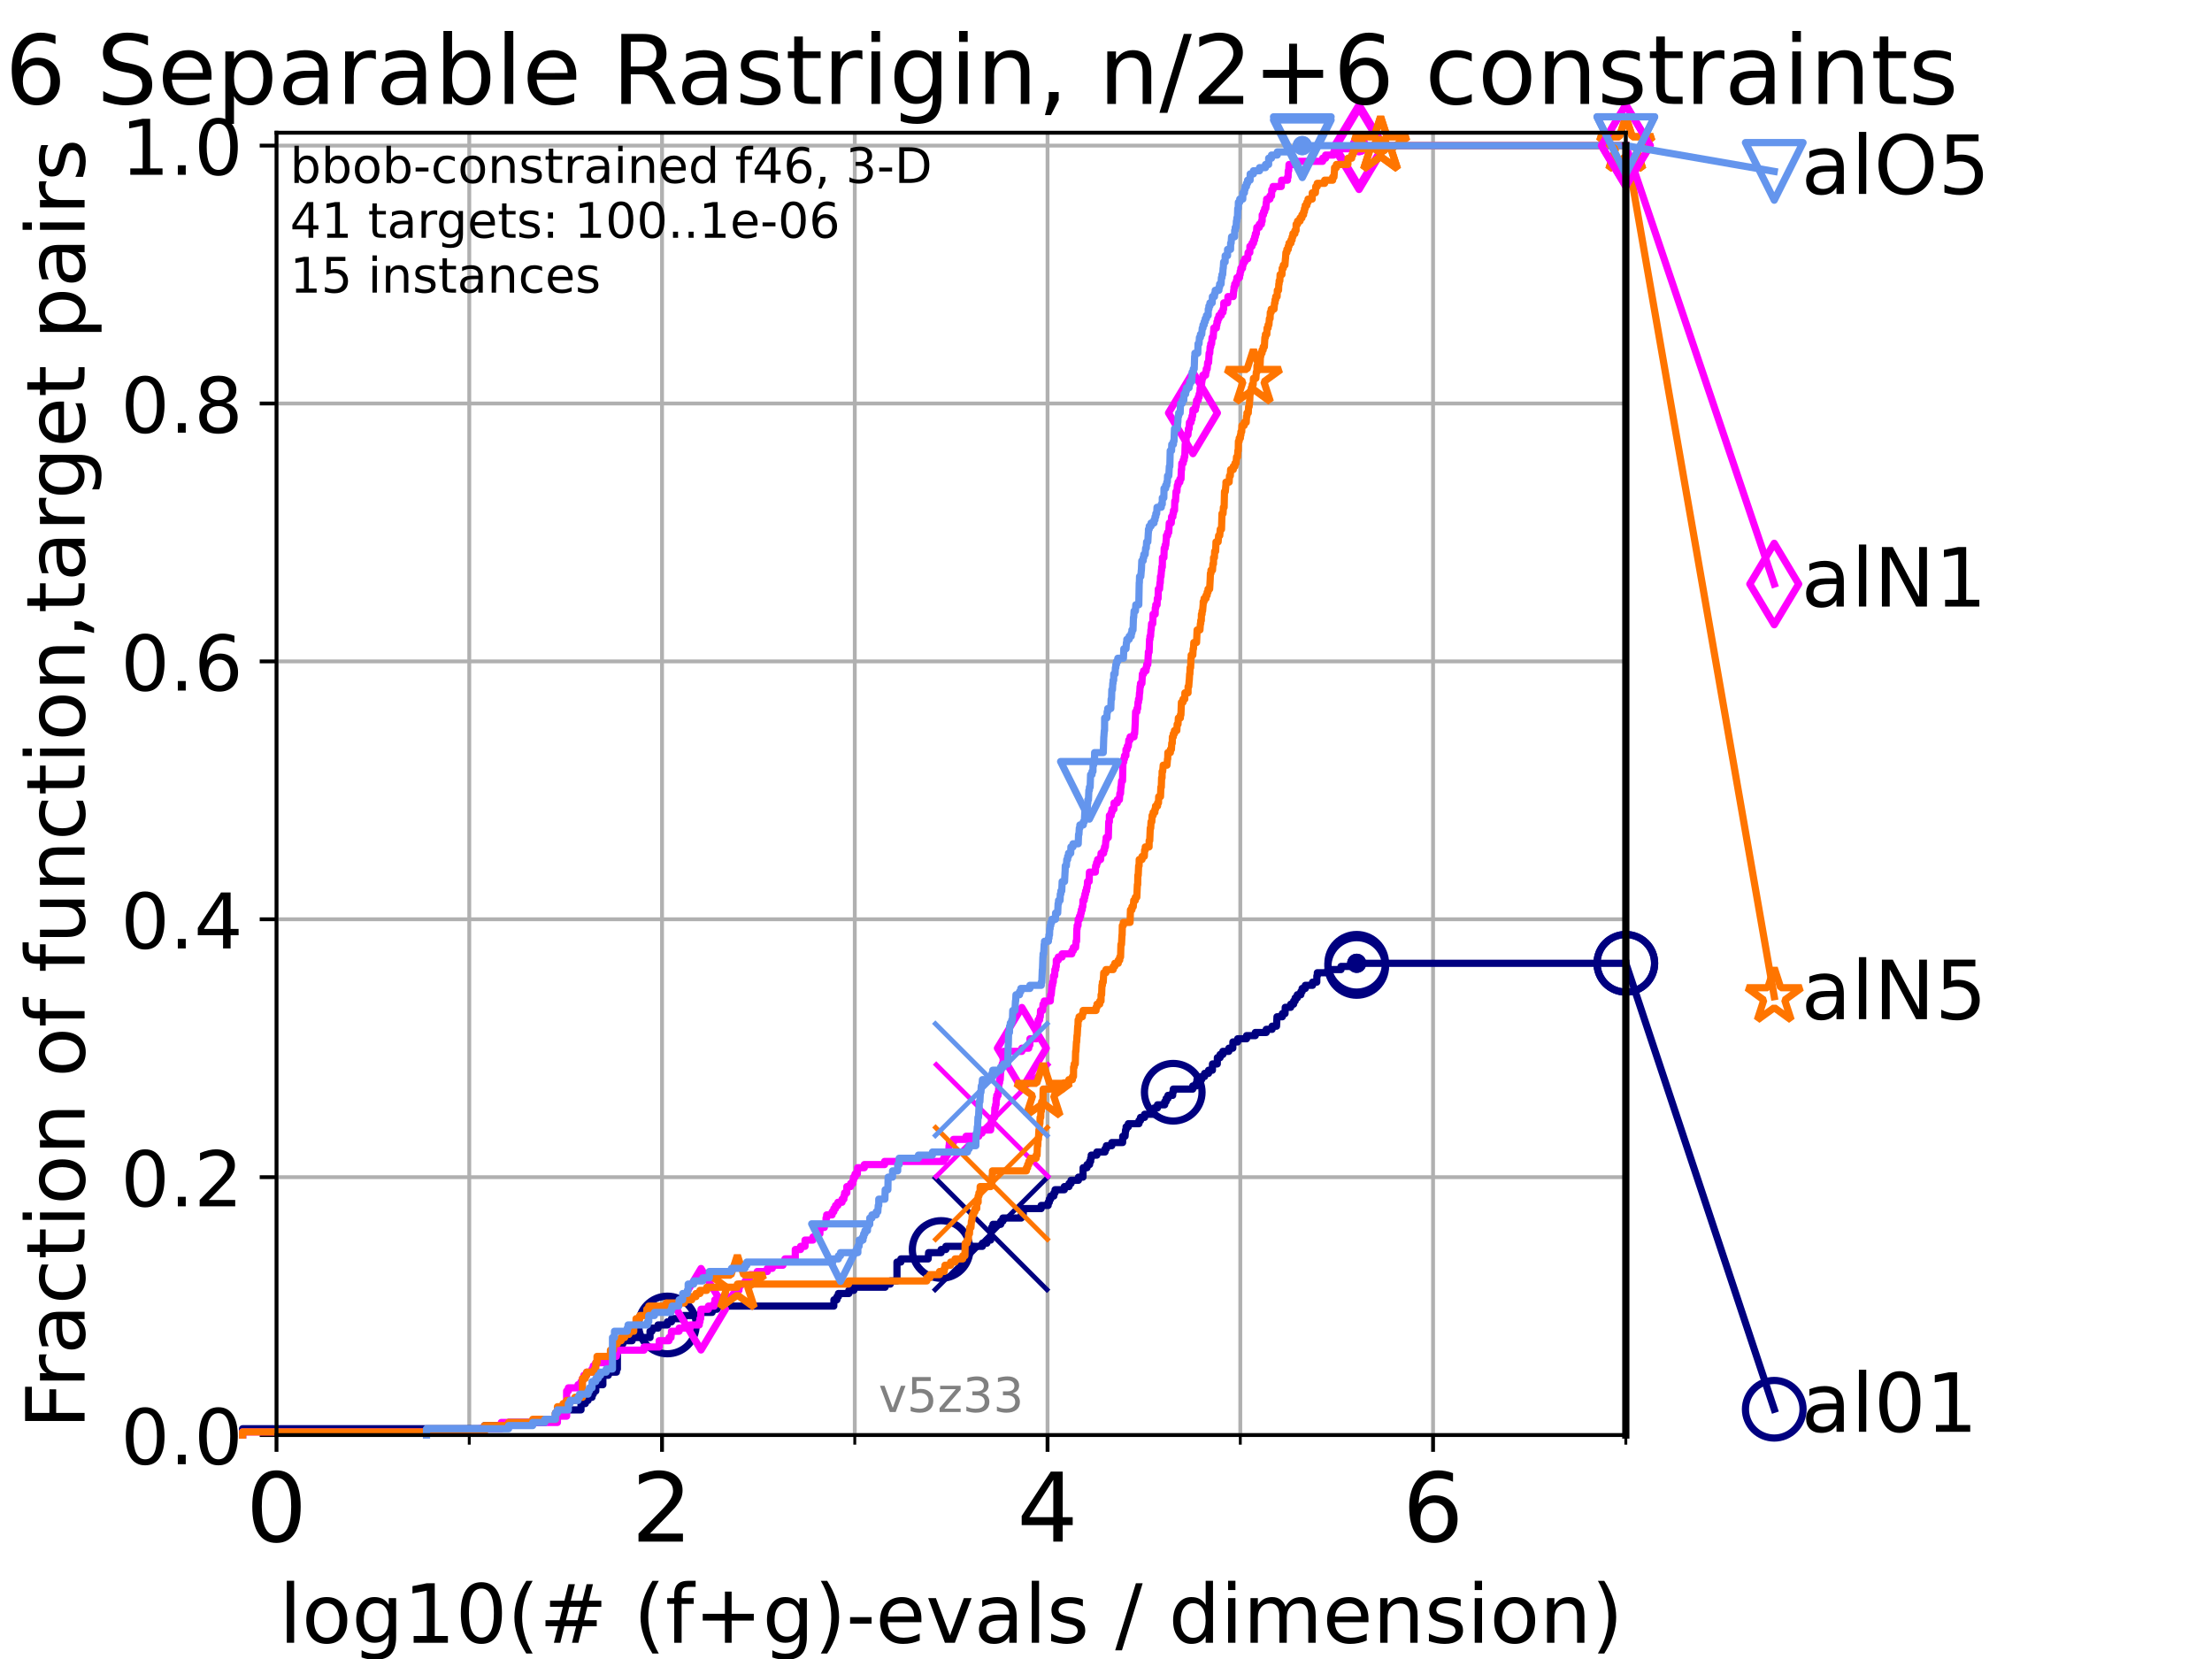 <?xml version="1.0" encoding="utf-8" standalone="no"?>
<!DOCTYPE svg PUBLIC "-//W3C//DTD SVG 1.1//EN"
  "http://www.w3.org/Graphics/SVG/1.1/DTD/svg11.dtd">
<!-- Created with matplotlib (https://matplotlib.org/) -->
<svg height="345.6pt" version="1.1" viewBox="0 0 460.8 345.6" width="460.8pt" xmlns="http://www.w3.org/2000/svg" xmlns:xlink="http://www.w3.org/1999/xlink">
 <defs>
  <style type="text/css">*{stroke-linecap:butt;stroke-linejoin:round;}</style>
 </defs>
 <g id="figure_1">
  <g id="patch_1">
   <path d="M 0 345.6 
L 460.8 345.6 
L 460.8 0 
L 0 0 
z
" style="fill:#ffffff;"/>
  </g>
  <g id="axes_1">
   <g id="patch_2">
    <path d="M 57.6 298.944 
L 338.688 298.944 
L 338.688 27.648 
L 57.6 27.648 
z
" style="fill:#ffffff;"/>
   </g>
   <g id="matplotlib.axis_1">
    <g id="xtick_1">
     <g id="line2d_1">
      <path clip-path="url(#pf6e52a913a)" d="M 57.6 298.944 
L 57.6 27.648 
" style="fill:none;stroke:#b0b0b0;stroke-linecap:square;stroke-width:0.8;"/>
     </g>
     <g id="line2d_2">
      <defs>
       <path d="M 0 0 
L 0 3.5 
" id="mf5baaa790e" style="stroke:#000000;stroke-width:0.8;"/>
      </defs>
      <g>
       <use style="stroke:#000000;stroke-width:0.8;" x="57.6" xlink:href="#mf5baaa790e" y="298.944"/>
      </g>
     </g>
     <g id="text_1">
      <!-- 0 -->
      <g transform="translate(51.237 321.141)scale(0.2 -0.2)">
       <defs>
        <path d="M 31.781 66.406 
Q 24.172 66.406 20.328 58.906 
Q 16.5 51.422 16.5 36.375 
Q 16.5 21.391 20.328 13.891 
Q 24.172 6.391 31.781 6.391 
Q 39.453 6.391 43.281 13.891 
Q 47.125 21.391 47.125 36.375 
Q 47.125 51.422 43.281 58.906 
Q 39.453 66.406 31.781 66.406 
z
M 31.781 74.219 
Q 44.047 74.219 50.516 64.516 
Q 56.984 54.828 56.984 36.375 
Q 56.984 17.969 50.516 8.266 
Q 44.047 -1.422 31.781 -1.422 
Q 19.531 -1.422 13.062 8.266 
Q 6.594 17.969 6.594 36.375 
Q 6.594 54.828 13.062 64.516 
Q 19.531 74.219 31.781 74.219 
z
" id="DejaVuSans-48"/>
       </defs>
       <use xlink:href="#DejaVuSans-48"/>
      </g>
     </g>
    </g>
    <g id="xtick_2">
     <g id="line2d_3">
      <path clip-path="url(#pf6e52a913a)" d="M 137.911 298.944 
L 137.911 27.648 
" style="fill:none;stroke:#b0b0b0;stroke-linecap:square;stroke-width:0.8;"/>
     </g>
     <g id="line2d_4">
      <g>
       <use style="stroke:#000000;stroke-width:0.8;" x="137.911" xlink:href="#mf5baaa790e" y="298.944"/>
      </g>
     </g>
     <g id="text_2">
      <!-- 2 -->
      <g transform="translate(131.548 321.141)scale(0.2 -0.2)">
       <defs>
        <path d="M 19.188 8.297 
L 53.609 8.297 
L 53.609 0 
L 7.328 0 
L 7.328 8.297 
Q 12.938 14.109 22.625 23.891 
Q 32.328 33.688 34.812 36.531 
Q 39.547 41.844 41.422 45.531 
Q 43.312 49.219 43.312 52.781 
Q 43.312 58.594 39.234 62.25 
Q 35.156 65.922 28.609 65.922 
Q 23.969 65.922 18.812 64.312 
Q 13.672 62.703 7.812 59.422 
L 7.812 69.391 
Q 13.766 71.781 18.938 73 
Q 24.125 74.219 28.422 74.219 
Q 39.75 74.219 46.484 68.547 
Q 53.219 62.891 53.219 53.422 
Q 53.219 48.922 51.531 44.891 
Q 49.859 40.875 45.406 35.406 
Q 44.188 33.984 37.641 27.219 
Q 31.109 20.453 19.188 8.297 
z
" id="DejaVuSans-50"/>
       </defs>
       <use xlink:href="#DejaVuSans-50"/>
      </g>
     </g>
    </g>
    <g id="xtick_3">
     <g id="line2d_5">
      <path clip-path="url(#pf6e52a913a)" d="M 218.222 298.944 
L 218.222 27.648 
" style="fill:none;stroke:#b0b0b0;stroke-linecap:square;stroke-width:0.8;"/>
     </g>
     <g id="line2d_6">
      <g>
       <use style="stroke:#000000;stroke-width:0.8;" x="218.222" xlink:href="#mf5baaa790e" y="298.944"/>
      </g>
     </g>
     <g id="text_3">
      <!-- 4 -->
      <g transform="translate(211.859 321.141)scale(0.2 -0.2)">
       <defs>
        <path d="M 37.797 64.312 
L 12.891 25.391 
L 37.797 25.391 
z
M 35.203 72.906 
L 47.609 72.906 
L 47.609 25.391 
L 58.016 25.391 
L 58.016 17.188 
L 47.609 17.188 
L 47.609 0 
L 37.797 0 
L 37.797 17.188 
L 4.891 17.188 
L 4.891 26.703 
z
" id="DejaVuSans-52"/>
       </defs>
       <use xlink:href="#DejaVuSans-52"/>
      </g>
     </g>
    </g>
    <g id="xtick_4">
     <g id="line2d_7">
      <path clip-path="url(#pf6e52a913a)" d="M 298.533 298.944 
L 298.533 27.648 
" style="fill:none;stroke:#b0b0b0;stroke-linecap:square;stroke-width:0.8;"/>
     </g>
     <g id="line2d_8">
      <g>
       <use style="stroke:#000000;stroke-width:0.8;" x="298.533" xlink:href="#mf5baaa790e" y="298.944"/>
      </g>
     </g>
     <g id="text_4">
      <!-- 6 -->
      <g transform="translate(292.17 321.141)scale(0.2 -0.2)">
       <defs>
        <path d="M 33.016 40.375 
Q 26.375 40.375 22.484 35.828 
Q 18.609 31.297 18.609 23.391 
Q 18.609 15.531 22.484 10.953 
Q 26.375 6.391 33.016 6.391 
Q 39.656 6.391 43.531 10.953 
Q 47.406 15.531 47.406 23.391 
Q 47.406 31.297 43.531 35.828 
Q 39.656 40.375 33.016 40.375 
z
M 52.594 71.297 
L 52.594 62.312 
Q 48.875 64.062 45.094 64.984 
Q 41.312 65.922 37.594 65.922 
Q 27.828 65.922 22.672 59.328 
Q 17.531 52.734 16.797 39.406 
Q 19.672 43.656 24.016 45.922 
Q 28.375 48.188 33.594 48.188 
Q 44.578 48.188 50.953 41.516 
Q 57.328 34.859 57.328 23.391 
Q 57.328 12.156 50.688 5.359 
Q 44.047 -1.422 33.016 -1.422 
Q 20.359 -1.422 13.672 8.266 
Q 6.984 17.969 6.984 36.375 
Q 6.984 53.656 15.188 63.938 
Q 23.391 74.219 37.203 74.219 
Q 40.922 74.219 44.703 73.484 
Q 48.484 72.75 52.594 71.297 
z
" id="DejaVuSans-54"/>
       </defs>
       <use xlink:href="#DejaVuSans-54"/>
      </g>
     </g>
    </g>
    <g id="xtick_5">
     <g id="line2d_9">
      <path clip-path="url(#pf6e52a913a)" d="M 97.755 298.944 
L 97.755 27.648 
" style="fill:none;stroke:#b0b0b0;stroke-linecap:square;stroke-width:0.8;"/>
     </g>
     <g id="line2d_10">
      <defs>
       <path d="M 0 0 
L 0 2 
" id="m07114107c0" style="stroke:#000000;stroke-width:0.6;"/>
      </defs>
      <g>
       <use style="stroke:#000000;stroke-width:0.6;" x="97.755" xlink:href="#m07114107c0" y="298.944"/>
      </g>
     </g>
    </g>
    <g id="xtick_6">
     <g id="line2d_11">
      <path clip-path="url(#pf6e52a913a)" d="M 178.066 298.944 
L 178.066 27.648 
" style="fill:none;stroke:#b0b0b0;stroke-linecap:square;stroke-width:0.8;"/>
     </g>
     <g id="line2d_12">
      <g>
       <use style="stroke:#000000;stroke-width:0.6;" x="178.066" xlink:href="#m07114107c0" y="298.944"/>
      </g>
     </g>
    </g>
    <g id="xtick_7">
     <g id="line2d_13">
      <path clip-path="url(#pf6e52a913a)" d="M 258.377 298.944 
L 258.377 27.648 
" style="fill:none;stroke:#b0b0b0;stroke-linecap:square;stroke-width:0.8;"/>
     </g>
     <g id="line2d_14">
      <g>
       <use style="stroke:#000000;stroke-width:0.6;" x="258.377" xlink:href="#m07114107c0" y="298.944"/>
      </g>
     </g>
    </g>
    <g id="xtick_8">
     <g id="line2d_15">
      <path clip-path="url(#pf6e52a913a)" d="M 338.688 298.944 
L 338.688 27.648 
" style="fill:none;stroke:#b0b0b0;stroke-linecap:square;stroke-width:0.8;"/>
     </g>
     <g id="line2d_16">
      <g>
       <use style="stroke:#000000;stroke-width:0.6;" x="338.688" xlink:href="#m07114107c0" y="298.944"/>
      </g>
     </g>
    </g>
    <g id="text_5">
     <!-- log10(# (f+g)-evals / dimension) -->
     <g transform="translate(58.145 342.218)scale(0.17 -0.17)">
      <defs>
       <path d="M 9.422 75.984 
L 18.406 75.984 
L 18.406 0 
L 9.422 0 
z
" id="DejaVuSans-108"/>
       <path d="M 30.609 48.391 
Q 23.391 48.391 19.188 42.75 
Q 14.984 37.109 14.984 27.297 
Q 14.984 17.484 19.156 11.844 
Q 23.344 6.203 30.609 6.203 
Q 37.797 6.203 41.984 11.859 
Q 46.188 17.531 46.188 27.297 
Q 46.188 37.016 41.984 42.703 
Q 37.797 48.391 30.609 48.391 
z
M 30.609 56 
Q 42.328 56 49.016 48.375 
Q 55.719 40.766 55.719 27.297 
Q 55.719 13.875 49.016 6.219 
Q 42.328 -1.422 30.609 -1.422 
Q 18.844 -1.422 12.172 6.219 
Q 5.516 13.875 5.516 27.297 
Q 5.516 40.766 12.172 48.375 
Q 18.844 56 30.609 56 
z
" id="DejaVuSans-111"/>
       <path d="M 45.406 27.984 
Q 45.406 37.75 41.375 43.109 
Q 37.359 48.484 30.078 48.484 
Q 22.859 48.484 18.828 43.109 
Q 14.797 37.75 14.797 27.984 
Q 14.797 18.266 18.828 12.891 
Q 22.859 7.516 30.078 7.516 
Q 37.359 7.516 41.375 12.891 
Q 45.406 18.266 45.406 27.984 
z
M 54.391 6.781 
Q 54.391 -7.172 48.188 -13.984 
Q 42 -20.797 29.203 -20.797 
Q 24.469 -20.797 20.266 -20.094 
Q 16.062 -19.391 12.109 -17.922 
L 12.109 -9.188 
Q 16.062 -11.328 19.922 -12.344 
Q 23.781 -13.375 27.781 -13.375 
Q 36.625 -13.375 41.016 -8.766 
Q 45.406 -4.156 45.406 5.172 
L 45.406 9.625 
Q 42.625 4.781 38.281 2.391 
Q 33.938 0 27.875 0 
Q 17.828 0 11.672 7.656 
Q 5.516 15.328 5.516 27.984 
Q 5.516 40.672 11.672 48.328 
Q 17.828 56 27.875 56 
Q 33.938 56 38.281 53.609 
Q 42.625 51.219 45.406 46.391 
L 45.406 54.688 
L 54.391 54.688 
z
" id="DejaVuSans-103"/>
       <path d="M 12.406 8.297 
L 28.516 8.297 
L 28.516 63.922 
L 10.984 60.406 
L 10.984 69.391 
L 28.422 72.906 
L 38.281 72.906 
L 38.281 8.297 
L 54.391 8.297 
L 54.391 0 
L 12.406 0 
z
" id="DejaVuSans-49"/>
       <path d="M 31 75.875 
Q 24.469 64.656 21.281 53.656 
Q 18.109 42.672 18.109 31.391 
Q 18.109 20.125 21.312 9.062 
Q 24.516 -2 31 -13.188 
L 23.188 -13.188 
Q 15.875 -1.703 12.234 9.375 
Q 8.594 20.453 8.594 31.391 
Q 8.594 42.281 12.203 53.312 
Q 15.828 64.359 23.188 75.875 
z
" id="DejaVuSans-40"/>
       <path d="M 51.125 44 
L 36.922 44 
L 32.812 27.688 
L 47.125 27.688 
z
M 43.797 71.781 
L 38.719 51.516 
L 52.984 51.516 
L 58.109 71.781 
L 65.922 71.781 
L 60.891 51.516 
L 76.125 51.516 
L 76.125 44 
L 58.984 44 
L 54.984 27.688 
L 70.516 27.688 
L 70.516 20.219 
L 53.078 20.219 
L 48 0 
L 40.188 0 
L 45.219 20.219 
L 30.906 20.219 
L 25.875 0 
L 18.016 0 
L 23.094 20.219 
L 7.719 20.219 
L 7.719 27.688 
L 24.906 27.688 
L 29 44 
L 13.281 44 
L 13.281 51.516 
L 30.906 51.516 
L 35.891 71.781 
z
" id="DejaVuSans-35"/>
       <path id="DejaVuSans-32"/>
       <path d="M 37.109 75.984 
L 37.109 68.5 
L 28.516 68.5 
Q 23.688 68.5 21.797 66.547 
Q 19.922 64.594 19.922 59.516 
L 19.922 54.688 
L 34.719 54.688 
L 34.719 47.703 
L 19.922 47.703 
L 19.922 0 
L 10.891 0 
L 10.891 47.703 
L 2.297 47.703 
L 2.297 54.688 
L 10.891 54.688 
L 10.891 58.5 
Q 10.891 67.625 15.141 71.797 
Q 19.391 75.984 28.609 75.984 
z
" id="DejaVuSans-102"/>
       <path d="M 46 62.703 
L 46 35.5 
L 73.188 35.5 
L 73.188 27.203 
L 46 27.203 
L 46 0 
L 37.797 0 
L 37.797 27.203 
L 10.594 27.203 
L 10.594 35.5 
L 37.797 35.5 
L 37.797 62.703 
z
" id="DejaVuSans-43"/>
       <path d="M 8.016 75.875 
L 15.828 75.875 
Q 23.141 64.359 26.781 53.312 
Q 30.422 42.281 30.422 31.391 
Q 30.422 20.453 26.781 9.375 
Q 23.141 -1.703 15.828 -13.188 
L 8.016 -13.188 
Q 14.5 -2 17.703 9.062 
Q 20.906 20.125 20.906 31.391 
Q 20.906 42.672 17.703 53.656 
Q 14.5 64.656 8.016 75.875 
z
" id="DejaVuSans-41"/>
       <path d="M 4.891 31.391 
L 31.203 31.391 
L 31.203 23.391 
L 4.891 23.391 
z
" id="DejaVuSans-45"/>
       <path d="M 56.203 29.594 
L 56.203 25.203 
L 14.891 25.203 
Q 15.484 15.922 20.484 11.062 
Q 25.484 6.203 34.422 6.203 
Q 39.594 6.203 44.453 7.469 
Q 49.312 8.734 54.109 11.281 
L 54.109 2.781 
Q 49.266 0.734 44.188 -0.344 
Q 39.109 -1.422 33.891 -1.422 
Q 20.797 -1.422 13.156 6.188 
Q 5.516 13.812 5.516 26.812 
Q 5.516 40.234 12.766 48.109 
Q 20.016 56 32.328 56 
Q 43.359 56 49.781 48.891 
Q 56.203 41.797 56.203 29.594 
z
M 47.219 32.234 
Q 47.125 39.594 43.094 43.984 
Q 39.062 48.391 32.422 48.391 
Q 24.906 48.391 20.391 44.141 
Q 15.875 39.891 15.188 32.172 
z
" id="DejaVuSans-101"/>
       <path d="M 2.984 54.688 
L 12.5 54.688 
L 29.594 8.797 
L 46.688 54.688 
L 56.203 54.688 
L 35.688 0 
L 23.484 0 
z
" id="DejaVuSans-118"/>
       <path d="M 34.281 27.484 
Q 23.391 27.484 19.188 25 
Q 14.984 22.516 14.984 16.5 
Q 14.984 11.719 18.141 8.906 
Q 21.297 6.109 26.703 6.109 
Q 34.188 6.109 38.703 11.406 
Q 43.219 16.703 43.219 25.484 
L 43.219 27.484 
z
M 52.203 31.203 
L 52.203 0 
L 43.219 0 
L 43.219 8.297 
Q 40.141 3.328 35.547 0.953 
Q 30.953 -1.422 24.312 -1.422 
Q 15.922 -1.422 10.953 3.297 
Q 6 8.016 6 15.922 
Q 6 25.141 12.172 29.828 
Q 18.359 34.516 30.609 34.516 
L 43.219 34.516 
L 43.219 35.406 
Q 43.219 41.609 39.141 45 
Q 35.062 48.391 27.688 48.391 
Q 23 48.391 18.547 47.266 
Q 14.109 46.141 10.016 43.891 
L 10.016 52.203 
Q 14.938 54.109 19.578 55.047 
Q 24.219 56 28.609 56 
Q 40.484 56 46.344 49.844 
Q 52.203 43.703 52.203 31.203 
z
" id="DejaVuSans-97"/>
       <path d="M 44.281 53.078 
L 44.281 44.578 
Q 40.484 46.531 36.375 47.5 
Q 32.281 48.484 27.875 48.484 
Q 21.188 48.484 17.844 46.438 
Q 14.5 44.391 14.5 40.281 
Q 14.5 37.156 16.891 35.375 
Q 19.281 33.594 26.516 31.984 
L 29.594 31.297 
Q 39.156 29.25 43.188 25.516 
Q 47.219 21.781 47.219 15.094 
Q 47.219 7.469 41.188 3.016 
Q 35.156 -1.422 24.609 -1.422 
Q 20.219 -1.422 15.453 -0.562 
Q 10.688 0.297 5.422 2 
L 5.422 11.281 
Q 10.406 8.688 15.234 7.391 
Q 20.062 6.109 24.812 6.109 
Q 31.156 6.109 34.562 8.281 
Q 37.984 10.453 37.984 14.406 
Q 37.984 18.062 35.516 20.016 
Q 33.062 21.969 24.703 23.781 
L 21.578 24.516 
Q 13.234 26.266 9.516 29.906 
Q 5.812 33.547 5.812 39.891 
Q 5.812 47.609 11.281 51.797 
Q 16.75 56 26.812 56 
Q 31.781 56 36.172 55.266 
Q 40.578 54.547 44.281 53.078 
z
" id="DejaVuSans-115"/>
       <path d="M 25.391 72.906 
L 33.688 72.906 
L 8.297 -9.281 
L 0 -9.281 
z
" id="DejaVuSans-47"/>
       <path d="M 45.406 46.391 
L 45.406 75.984 
L 54.391 75.984 
L 54.391 0 
L 45.406 0 
L 45.406 8.203 
Q 42.578 3.328 38.25 0.953 
Q 33.938 -1.422 27.875 -1.422 
Q 17.969 -1.422 11.734 6.484 
Q 5.516 14.406 5.516 27.297 
Q 5.516 40.188 11.734 48.094 
Q 17.969 56 27.875 56 
Q 33.938 56 38.25 53.625 
Q 42.578 51.266 45.406 46.391 
z
M 14.797 27.297 
Q 14.797 17.391 18.875 11.75 
Q 22.953 6.109 30.078 6.109 
Q 37.203 6.109 41.297 11.75 
Q 45.406 17.391 45.406 27.297 
Q 45.406 37.203 41.297 42.844 
Q 37.203 48.484 30.078 48.484 
Q 22.953 48.484 18.875 42.844 
Q 14.797 37.203 14.797 27.297 
z
" id="DejaVuSans-100"/>
       <path d="M 9.422 54.688 
L 18.406 54.688 
L 18.406 0 
L 9.422 0 
z
M 9.422 75.984 
L 18.406 75.984 
L 18.406 64.594 
L 9.422 64.594 
z
" id="DejaVuSans-105"/>
       <path d="M 52 44.188 
Q 55.375 50.25 60.062 53.125 
Q 64.75 56 71.094 56 
Q 79.641 56 84.281 50.016 
Q 88.922 44.047 88.922 33.016 
L 88.922 0 
L 79.891 0 
L 79.891 32.719 
Q 79.891 40.578 77.094 44.375 
Q 74.312 48.188 68.609 48.188 
Q 61.625 48.188 57.562 43.547 
Q 53.516 38.922 53.516 30.906 
L 53.516 0 
L 44.484 0 
L 44.484 32.719 
Q 44.484 40.625 41.703 44.406 
Q 38.922 48.188 33.109 48.188 
Q 26.219 48.188 22.156 43.531 
Q 18.109 38.875 18.109 30.906 
L 18.109 0 
L 9.078 0 
L 9.078 54.688 
L 18.109 54.688 
L 18.109 46.188 
Q 21.188 51.219 25.484 53.609 
Q 29.781 56 35.688 56 
Q 41.656 56 45.828 52.969 
Q 50 49.953 52 44.188 
z
" id="DejaVuSans-109"/>
       <path d="M 54.891 33.016 
L 54.891 0 
L 45.906 0 
L 45.906 32.719 
Q 45.906 40.484 42.875 44.328 
Q 39.844 48.188 33.797 48.188 
Q 26.516 48.188 22.312 43.547 
Q 18.109 38.922 18.109 30.906 
L 18.109 0 
L 9.078 0 
L 9.078 54.688 
L 18.109 54.688 
L 18.109 46.188 
Q 21.344 51.125 25.703 53.562 
Q 30.078 56 35.797 56 
Q 45.219 56 50.047 50.172 
Q 54.891 44.344 54.891 33.016 
z
" id="DejaVuSans-110"/>
      </defs>
      <use xlink:href="#DejaVuSans-108"/>
      <use x="27.783" xlink:href="#DejaVuSans-111"/>
      <use x="88.965" xlink:href="#DejaVuSans-103"/>
      <use x="152.441" xlink:href="#DejaVuSans-49"/>
      <use x="216.064" xlink:href="#DejaVuSans-48"/>
      <use x="279.688" xlink:href="#DejaVuSans-40"/>
      <use x="318.701" xlink:href="#DejaVuSans-35"/>
      <use x="402.49" xlink:href="#DejaVuSans-32"/>
      <use x="434.277" xlink:href="#DejaVuSans-40"/>
      <use x="473.291" xlink:href="#DejaVuSans-102"/>
      <use x="508.496" xlink:href="#DejaVuSans-43"/>
      <use x="592.285" xlink:href="#DejaVuSans-103"/>
      <use x="655.762" xlink:href="#DejaVuSans-41"/>
      <use x="694.775" xlink:href="#DejaVuSans-45"/>
      <use x="730.859" xlink:href="#DejaVuSans-101"/>
      <use x="792.383" xlink:href="#DejaVuSans-118"/>
      <use x="851.562" xlink:href="#DejaVuSans-97"/>
      <use x="912.842" xlink:href="#DejaVuSans-108"/>
      <use x="940.625" xlink:href="#DejaVuSans-115"/>
      <use x="992.725" xlink:href="#DejaVuSans-32"/>
      <use x="1024.512" xlink:href="#DejaVuSans-47"/>
      <use x="1058.203" xlink:href="#DejaVuSans-32"/>
      <use x="1089.99" xlink:href="#DejaVuSans-100"/>
      <use x="1153.467" xlink:href="#DejaVuSans-105"/>
      <use x="1181.25" xlink:href="#DejaVuSans-109"/>
      <use x="1278.662" xlink:href="#DejaVuSans-101"/>
      <use x="1340.186" xlink:href="#DejaVuSans-110"/>
      <use x="1403.564" xlink:href="#DejaVuSans-115"/>
      <use x="1455.664" xlink:href="#DejaVuSans-105"/>
      <use x="1483.447" xlink:href="#DejaVuSans-111"/>
      <use x="1544.629" xlink:href="#DejaVuSans-110"/>
      <use x="1608.008" xlink:href="#DejaVuSans-41"/>
     </g>
    </g>
   </g>
   <g id="matplotlib.axis_2">
    <g id="ytick_1">
     <g id="line2d_17">
      <path clip-path="url(#pf6e52a913a)" d="M 57.6 298.944 
L 338.688 298.944 
" style="fill:none;stroke:#b0b0b0;stroke-linecap:square;stroke-width:0.8;"/>
     </g>
     <g id="line2d_18">
      <defs>
       <path d="M 0 0 
L -3.5 0 
" id="mcb68e2166a" style="stroke:#000000;stroke-width:0.8;"/>
      </defs>
      <g>
       <use style="stroke:#000000;stroke-width:0.8;" x="57.6" xlink:href="#mcb68e2166a" y="298.944"/>
      </g>
     </g>
     <g id="text_6">
      <!-- 0.0 -->
      <g transform="translate(25.155 305.023)scale(0.16 -0.16)">
       <defs>
        <path d="M 10.688 12.406 
L 21 12.406 
L 21 0 
L 10.688 0 
z
" id="DejaVuSans-46"/>
       </defs>
       <use xlink:href="#DejaVuSans-48"/>
       <use x="63.623" xlink:href="#DejaVuSans-46"/>
       <use x="95.41" xlink:href="#DejaVuSans-48"/>
      </g>
     </g>
    </g>
    <g id="ytick_2">
     <g id="line2d_19">
      <path clip-path="url(#pf6e52a913a)" d="M 57.6 245.222 
L 338.688 245.222 
" style="fill:none;stroke:#b0b0b0;stroke-linecap:square;stroke-width:0.8;"/>
     </g>
     <g id="line2d_20">
      <g>
       <use style="stroke:#000000;stroke-width:0.8;" x="57.6" xlink:href="#mcb68e2166a" y="245.222"/>
      </g>
     </g>
     <g id="text_7">
      <!-- 0.2 -->
      <g transform="translate(25.155 251.301)scale(0.16 -0.16)">
       <use xlink:href="#DejaVuSans-48"/>
       <use x="63.623" xlink:href="#DejaVuSans-46"/>
       <use x="95.41" xlink:href="#DejaVuSans-50"/>
      </g>
     </g>
    </g>
    <g id="ytick_3">
     <g id="line2d_21">
      <path clip-path="url(#pf6e52a913a)" d="M 57.6 191.5 
L 338.688 191.5 
" style="fill:none;stroke:#b0b0b0;stroke-linecap:square;stroke-width:0.8;"/>
     </g>
     <g id="line2d_22">
      <g>
       <use style="stroke:#000000;stroke-width:0.8;" x="57.6" xlink:href="#mcb68e2166a" y="191.5"/>
      </g>
     </g>
     <g id="text_8">
      <!-- 0.4 -->
      <g transform="translate(25.155 197.579)scale(0.16 -0.16)">
       <use xlink:href="#DejaVuSans-48"/>
       <use x="63.623" xlink:href="#DejaVuSans-46"/>
       <use x="95.41" xlink:href="#DejaVuSans-52"/>
      </g>
     </g>
    </g>
    <g id="ytick_4">
     <g id="line2d_23">
      <path clip-path="url(#pf6e52a913a)" d="M 57.6 137.778 
L 338.688 137.778 
" style="fill:none;stroke:#b0b0b0;stroke-linecap:square;stroke-width:0.8;"/>
     </g>
     <g id="line2d_24">
      <g>
       <use style="stroke:#000000;stroke-width:0.8;" x="57.6" xlink:href="#mcb68e2166a" y="137.778"/>
      </g>
     </g>
     <g id="text_9">
      <!-- 0.6 -->
      <g transform="translate(25.155 143.857)scale(0.16 -0.16)">
       <use xlink:href="#DejaVuSans-48"/>
       <use x="63.623" xlink:href="#DejaVuSans-46"/>
       <use x="95.41" xlink:href="#DejaVuSans-54"/>
      </g>
     </g>
    </g>
    <g id="ytick_5">
     <g id="line2d_25">
      <path clip-path="url(#pf6e52a913a)" d="M 57.6 84.056 
L 338.688 84.056 
" style="fill:none;stroke:#b0b0b0;stroke-linecap:square;stroke-width:0.8;"/>
     </g>
     <g id="line2d_26">
      <g>
       <use style="stroke:#000000;stroke-width:0.8;" x="57.6" xlink:href="#mcb68e2166a" y="84.056"/>
      </g>
     </g>
     <g id="text_10">
      <!-- 0.8 -->
      <g transform="translate(25.155 90.135)scale(0.16 -0.16)">
       <defs>
        <path d="M 31.781 34.625 
Q 24.75 34.625 20.719 30.859 
Q 16.703 27.094 16.703 20.516 
Q 16.703 13.922 20.719 10.156 
Q 24.75 6.391 31.781 6.391 
Q 38.812 6.391 42.859 10.172 
Q 46.922 13.969 46.922 20.516 
Q 46.922 27.094 42.891 30.859 
Q 38.875 34.625 31.781 34.625 
z
M 21.922 38.812 
Q 15.578 40.375 12.031 44.719 
Q 8.5 49.078 8.5 55.328 
Q 8.5 64.062 14.719 69.141 
Q 20.953 74.219 31.781 74.219 
Q 42.672 74.219 48.875 69.141 
Q 55.078 64.062 55.078 55.328 
Q 55.078 49.078 51.531 44.719 
Q 48 40.375 41.703 38.812 
Q 48.828 37.156 52.797 32.312 
Q 56.781 27.484 56.781 20.516 
Q 56.781 9.906 50.312 4.234 
Q 43.844 -1.422 31.781 -1.422 
Q 19.734 -1.422 13.25 4.234 
Q 6.781 9.906 6.781 20.516 
Q 6.781 27.484 10.781 32.312 
Q 14.797 37.156 21.922 38.812 
z
M 18.312 54.391 
Q 18.312 48.734 21.844 45.562 
Q 25.391 42.391 31.781 42.391 
Q 38.141 42.391 41.719 45.562 
Q 45.312 48.734 45.312 54.391 
Q 45.312 60.062 41.719 63.234 
Q 38.141 66.406 31.781 66.406 
Q 25.391 66.406 21.844 63.234 
Q 18.312 60.062 18.312 54.391 
z
" id="DejaVuSans-56"/>
       </defs>
       <use xlink:href="#DejaVuSans-48"/>
       <use x="63.623" xlink:href="#DejaVuSans-46"/>
       <use x="95.41" xlink:href="#DejaVuSans-56"/>
      </g>
     </g>
    </g>
    <g id="ytick_6">
     <g id="line2d_27">
      <path clip-path="url(#pf6e52a913a)" d="M 57.6 30.334 
L 338.688 30.334 
" style="fill:none;stroke:#b0b0b0;stroke-linecap:square;stroke-width:0.8;"/>
     </g>
     <g id="line2d_28">
      <g>
       <use style="stroke:#000000;stroke-width:0.8;" x="57.6" xlink:href="#mcb68e2166a" y="30.334"/>
      </g>
     </g>
     <g id="text_11">
      <!-- 1.0 -->
      <g transform="translate(25.155 36.413)scale(0.16 -0.16)">
       <use xlink:href="#DejaVuSans-49"/>
       <use x="63.623" xlink:href="#DejaVuSans-46"/>
       <use x="95.41" xlink:href="#DejaVuSans-48"/>
      </g>
     </g>
    </g>
    <g id="text_12">
     <!-- Fraction of function,target pairs -->
     <g transform="translate(17.62 297.681)rotate(-90)scale(0.17 -0.17)">
      <defs>
       <path d="M 9.812 72.906 
L 51.703 72.906 
L 51.703 64.594 
L 19.672 64.594 
L 19.672 43.109 
L 48.578 43.109 
L 48.578 34.812 
L 19.672 34.812 
L 19.672 0 
L 9.812 0 
z
" id="DejaVuSans-70"/>
       <path d="M 41.109 46.297 
Q 39.594 47.172 37.812 47.578 
Q 36.031 48 33.891 48 
Q 26.266 48 22.188 43.047 
Q 18.109 38.094 18.109 28.812 
L 18.109 0 
L 9.078 0 
L 9.078 54.688 
L 18.109 54.688 
L 18.109 46.188 
Q 20.953 51.172 25.484 53.578 
Q 30.031 56 36.531 56 
Q 37.453 56 38.578 55.875 
Q 39.703 55.766 41.062 55.516 
z
" id="DejaVuSans-114"/>
       <path d="M 48.781 52.594 
L 48.781 44.188 
Q 44.969 46.297 41.141 47.344 
Q 37.312 48.391 33.406 48.391 
Q 24.656 48.391 19.812 42.844 
Q 14.984 37.312 14.984 27.297 
Q 14.984 17.281 19.812 11.734 
Q 24.656 6.203 33.406 6.203 
Q 37.312 6.203 41.141 7.25 
Q 44.969 8.297 48.781 10.406 
L 48.781 2.094 
Q 45.016 0.344 40.984 -0.531 
Q 36.969 -1.422 32.422 -1.422 
Q 20.062 -1.422 12.781 6.344 
Q 5.516 14.109 5.516 27.297 
Q 5.516 40.672 12.859 48.328 
Q 20.219 56 33.016 56 
Q 37.156 56 41.109 55.141 
Q 45.062 54.297 48.781 52.594 
z
" id="DejaVuSans-99"/>
       <path d="M 18.312 70.219 
L 18.312 54.688 
L 36.812 54.688 
L 36.812 47.703 
L 18.312 47.703 
L 18.312 18.016 
Q 18.312 11.328 20.141 9.422 
Q 21.969 7.516 27.594 7.516 
L 36.812 7.516 
L 36.812 0 
L 27.594 0 
Q 17.188 0 13.234 3.875 
Q 9.281 7.766 9.281 18.016 
L 9.281 47.703 
L 2.688 47.703 
L 2.688 54.688 
L 9.281 54.688 
L 9.281 70.219 
z
" id="DejaVuSans-116"/>
       <path d="M 8.5 21.578 
L 8.5 54.688 
L 17.484 54.688 
L 17.484 21.922 
Q 17.484 14.156 20.5 10.266 
Q 23.531 6.391 29.594 6.391 
Q 36.859 6.391 41.078 11.031 
Q 45.312 15.672 45.312 23.688 
L 45.312 54.688 
L 54.297 54.688 
L 54.297 0 
L 45.312 0 
L 45.312 8.406 
Q 42.047 3.422 37.719 1 
Q 33.406 -1.422 27.688 -1.422 
Q 18.266 -1.422 13.375 4.438 
Q 8.5 10.297 8.5 21.578 
z
M 31.109 56 
z
" id="DejaVuSans-117"/>
       <path d="M 11.719 12.406 
L 22.016 12.406 
L 22.016 4 
L 14.016 -11.625 
L 7.719 -11.625 
L 11.719 4 
z
" id="DejaVuSans-44"/>
       <path d="M 18.109 8.203 
L 18.109 -20.797 
L 9.078 -20.797 
L 9.078 54.688 
L 18.109 54.688 
L 18.109 46.391 
Q 20.953 51.266 25.266 53.625 
Q 29.594 56 35.594 56 
Q 45.562 56 51.781 48.094 
Q 58.016 40.188 58.016 27.297 
Q 58.016 14.406 51.781 6.484 
Q 45.562 -1.422 35.594 -1.422 
Q 29.594 -1.422 25.266 0.953 
Q 20.953 3.328 18.109 8.203 
z
M 48.688 27.297 
Q 48.688 37.203 44.609 42.844 
Q 40.531 48.484 33.406 48.484 
Q 26.266 48.484 22.188 42.844 
Q 18.109 37.203 18.109 27.297 
Q 18.109 17.391 22.188 11.75 
Q 26.266 6.109 33.406 6.109 
Q 40.531 6.109 44.609 11.75 
Q 48.688 17.391 48.688 27.297 
z
" id="DejaVuSans-112"/>
      </defs>
      <use xlink:href="#DejaVuSans-70"/>
      <use x="50.27" xlink:href="#DejaVuSans-114"/>
      <use x="91.383" xlink:href="#DejaVuSans-97"/>
      <use x="152.662" xlink:href="#DejaVuSans-99"/>
      <use x="207.643" xlink:href="#DejaVuSans-116"/>
      <use x="246.852" xlink:href="#DejaVuSans-105"/>
      <use x="274.635" xlink:href="#DejaVuSans-111"/>
      <use x="335.816" xlink:href="#DejaVuSans-110"/>
      <use x="399.195" xlink:href="#DejaVuSans-32"/>
      <use x="430.982" xlink:href="#DejaVuSans-111"/>
      <use x="492.164" xlink:href="#DejaVuSans-102"/>
      <use x="527.369" xlink:href="#DejaVuSans-32"/>
      <use x="559.156" xlink:href="#DejaVuSans-102"/>
      <use x="594.361" xlink:href="#DejaVuSans-117"/>
      <use x="657.74" xlink:href="#DejaVuSans-110"/>
      <use x="721.119" xlink:href="#DejaVuSans-99"/>
      <use x="776.1" xlink:href="#DejaVuSans-116"/>
      <use x="815.309" xlink:href="#DejaVuSans-105"/>
      <use x="843.092" xlink:href="#DejaVuSans-111"/>
      <use x="904.273" xlink:href="#DejaVuSans-110"/>
      <use x="967.652" xlink:href="#DejaVuSans-44"/>
      <use x="999.439" xlink:href="#DejaVuSans-116"/>
      <use x="1038.648" xlink:href="#DejaVuSans-97"/>
      <use x="1099.928" xlink:href="#DejaVuSans-114"/>
      <use x="1139.291" xlink:href="#DejaVuSans-103"/>
      <use x="1202.768" xlink:href="#DejaVuSans-101"/>
      <use x="1264.291" xlink:href="#DejaVuSans-116"/>
      <use x="1303.5" xlink:href="#DejaVuSans-32"/>
      <use x="1335.287" xlink:href="#DejaVuSans-112"/>
      <use x="1398.764" xlink:href="#DejaVuSans-97"/>
      <use x="1460.043" xlink:href="#DejaVuSans-105"/>
      <use x="1487.826" xlink:href="#DejaVuSans-114"/>
      <use x="1528.939" xlink:href="#DejaVuSans-115"/>
     </g>
    </g>
   </g>
   <g id="line2d_29">
    <defs>
     <path d="M 0 1.5 
C 0.398 1.5 0.779 1.342 1.061 1.061 
C 1.342 0.779 1.5 0.398 1.5 0 
C 1.5 -0.398 1.342 -0.779 1.061 -1.061 
C 0.779 -1.342 0.398 -1.5 0 -1.5 
C -0.398 -1.5 -0.779 -1.342 -1.061 -1.061 
C -1.342 -0.779 -1.5 -0.398 -1.5 0 
C -1.5 0.398 -1.342 0.779 -1.061 1.061 
C -0.779 1.342 -0.398 1.5 0 1.5 
z
" id="maf0f12725e" style="stroke:#000080;"/>
    </defs>
    <g>
     <use style="fill:#000080;stroke:#000080;" x="282.627" xlink:href="#maf0f12725e" y="200.672"/>
     <use style="fill:#000080;stroke:#000080;" x="282.627" xlink:href="#maf0f12725e" y="200.672"/>
    </g>
   </g>
   <g id="line2d_30">
    <path d="M 50.529 298.944 
L 50.529 297.634 
L 100.935 297.634 
L 100.935 296.979 
L 105.952 296.979 
L 105.952 296.323 
L 113.501 296.323 
L 113.501 295.668 
L 115.711 295.668 
L 115.711 294.358 
L 116.122 294.358 
L 116.122 293.703 
L 121.037 293.703 
L 121.037 292.393 
L 121.931 292.393 
L 121.931 291.737 
L 122.503 291.737 
L 122.503 291.082 
L 123.327 291.082 
L 123.327 290.427 
L 123.594 290.427 
L 123.594 289.772 
L 124.114 289.772 
L 124.114 288.462 
L 125.589 288.462 
L 125.589 286.496 
L 126.729 286.496 
L 126.729 285.841 
L 128.411 285.841 
L 128.411 285.186 
L 128.611 285.186 
L 128.611 279.945 
L 129.761 279.945 
L 129.761 279.29 
L 131.691 279.29 
L 131.691 278.634 
L 135.415 278.634 
L 135.415 277.324 
L 135.813 277.324 
L 135.813 276.669 
L 137.077 276.669 
L 137.077 276.014 
L 139.036 276.014 
L 139.036 275.359 
L 139.887 275.359 
L 139.887 274.704 
L 142.397 274.704 
L 142.397 274.048 
L 145.961 274.048 
L 145.961 273.393 
L 148.354 273.393 
L 148.354 272.738 
L 149.347 272.738 
L 149.347 272.083 
L 173.696 272.083 
L 173.726 270.773 
L 174.341 270.773 
L 174.341 270.118 
L 174.655 270.118 
L 174.655 269.462 
L 176.832 269.462 
L 176.832 268.807 
L 177.873 268.807 
L 177.873 268.152 
L 184.385 268.152 
L 184.385 267.497 
L 185.467 267.497 
L 185.467 266.842 
L 186.856 266.842 
L 186.856 262.911 
L 187.665 262.911 
L 187.665 262.256 
L 193.356 262.256 
L 193.447 260.946 
L 196.055 260.946 
L 196.055 260.29 
L 197.046 260.29 
L 197.046 259.635 
L 204.652 259.635 
L 204.652 258.98 
L 205.588 258.98 
L 205.588 258.325 
L 206.381 258.325 
L 206.479 256.36 
L 206.568 256.36 
L 206.568 255.704 
L 206.858 255.704 
L 206.858 255.049 
L 208.473 255.049 
L 208.473 254.394 
L 208.912 254.394 
L 208.912 253.739 
L 212.741 253.739 
L 212.741 253.084 
L 213.145 253.084 
L 213.224 251.773 
L 216.891 251.773 
L 216.891 251.118 
L 218.349 251.118 
L 218.349 250.463 
L 218.589 250.463 
L 218.589 249.808 
L 218.869 249.808 
L 218.869 249.153 
L 219.54 249.153 
L 219.54 248.498 
L 219.784 248.498 
L 219.784 247.843 
L 221.72 247.843 
L 221.72 247.187 
L 222.695 247.187 
L 222.695 246.532 
L 223.12 246.532 
L 223.12 245.877 
L 224.657 245.877 
L 224.657 245.222 
L 225.599 245.222 
L 225.634 243.257 
L 226.448 243.257 
L 226.448 242.601 
L 226.983 242.601 
L 226.983 241.946 
L 227.205 241.946 
L 227.205 241.291 
L 227.322 241.291 
L 227.322 240.636 
L 228.492 240.636 
L 228.492 239.981 
L 230.197 239.981 
L 230.197 239.326 
L 230.487 239.326 
L 230.487 238.671 
L 231.603 238.671 
L 231.603 238.015 
L 233.863 238.015 
L 233.887 236.705 
L 234.371 236.705 
L 234.475 235.395 
L 234.591 235.395 
L 234.591 234.74 
L 235.05 234.74 
L 235.05 234.085 
L 237.266 234.085 
L 237.266 233.429 
L 237.592 233.429 
L 237.592 232.774 
L 238.439 232.774 
L 238.439 232.119 
L 240.33 232.119 
L 240.416 230.809 
L 241.12 230.809 
L 241.12 230.154 
L 242.629 230.154 
L 242.629 229.499 
L 242.922 229.499 
L 242.922 228.843 
L 243.305 228.843 
L 243.305 228.188 
L 244.287 228.188 
L 244.287 227.533 
L 244.409 227.533 
L 244.409 226.878 
L 248.464 226.878 
L 248.464 226.223 
L 249.207 226.223 
L 249.207 225.568 
L 249.354 225.568 
L 249.354 224.912 
L 250.319 224.912 
L 250.319 224.257 
L 250.944 224.257 
L 250.944 223.602 
L 251.767 223.602 
L 251.767 222.947 
L 252.567 222.947 
L 252.582 221.637 
L 253.585 221.637 
L 253.6 220.326 
L 254.165 220.326 
L 254.165 219.671 
L 254.74 219.671 
L 254.74 219.016 
L 255.991 219.016 
L 255.991 218.361 
L 256.816 218.361 
L 256.836 217.051 
L 257.824 217.051 
L 257.824 216.396 
L 259.681 216.396 
L 259.681 215.74 
L 261.504 215.74 
L 261.504 215.085 
L 263.78 215.085 
L 263.78 214.43 
L 265 214.43 
L 265 213.775 
L 265.925 213.775 
L 266.019 211.81 
L 267.124 211.81 
L 267.124 211.154 
L 267.696 211.154 
L 267.737 209.844 
L 268.873 209.844 
L 268.873 209.189 
L 269.488 209.189 
L 269.488 208.534 
L 269.808 208.534 
L 269.808 207.879 
L 270.253 207.879 
L 270.253 207.224 
L 270.991 207.224 
L 270.991 206.568 
L 271.257 206.568 
L 271.257 205.913 
L 271.922 205.913 
L 271.922 205.258 
L 273.43 205.258 
L 273.43 204.603 
L 274.308 204.603 
L 274.326 203.293 
L 274.425 203.293 
L 274.425 202.638 
L 276.612 202.638 
L 276.612 201.982 
L 279.357 201.982 
L 279.357 201.327 
L 282.627 201.327 
L 282.627 200.672 
L 338.688 200.672 
L 338.688 200.672 
" style="fill:none;stroke:#000080;stroke-linecap:square;stroke-width:1.5;"/>
   </g>
   <g id="line2d_31">
    <defs>
     <path d="M 0 6 
C 1.591 6 3.117 5.368 4.243 4.243 
C 5.368 3.117 6 1.591 6 0 
C 6 -1.591 5.368 -3.117 4.243 -4.243 
C 3.117 -5.368 1.591 -6 0 -6 
C -1.591 -6 -3.117 -5.368 -4.243 -4.243 
C -5.368 -3.117 -6 -1.591 -6 0 
C -6 1.591 -5.368 3.117 -4.243 4.243 
C -3.117 5.368 -1.591 6 0 6 
z
" id="mcae240681a" style="stroke:#000080;stroke-width:1.5;"/>
    </defs>
    <g>
     <use style="fill-opacity:0;stroke:#000080;stroke-width:1.5;" x="139.036" xlink:href="#mcae240681a" y="276.014"/>
     <use style="fill-opacity:0;stroke:#000080;stroke-width:1.5;" x="196.055" xlink:href="#mcae240681a" y="260.29"/>
     <use style="fill-opacity:0;stroke:#000080;stroke-width:1.5;" x="244.409" xlink:href="#mcae240681a" y="227.533"/>
     <use style="fill-opacity:0;stroke:#000080;stroke-width:1.5;" x="282.627" xlink:href="#mcae240681a" y="201.327"/>
     <use style="fill-opacity:0;stroke:#000080;stroke-width:1.5;" x="282.627" xlink:href="#mcae240681a" y="200.672"/>
     <use style="fill-opacity:0;stroke:#000080;stroke-width:1.5;" x="338.688" xlink:href="#mcae240681a" y="200.672"/>
    </g>
   </g>
   <g id="line2d_32">
    <path style="fill:none;stroke:#000080;stroke-linecap:square;stroke-width:1.5;"/>
    <g/>
   </g>
   <g id="line2d_33">
    <path clip-path="url(#pf6e52a913a)" d="M 206.454 257.015 
" style="fill:none;stroke:#000080;stroke-linecap:square;stroke-width:1.5;"/>
    <defs>
     <path d="M -12 12 
L 12 -12 
M -12 -12 
L 12 12 
" id="m6cb9dd7f94" style="stroke:#000080;"/>
    </defs>
    <g clip-path="url(#pf6e52a913a)">
     <use style="fill:#000080;stroke:#000080;" x="206.454" xlink:href="#m6cb9dd7f94" y="257.015"/>
    </g>
   </g>
   <g id="line2d_34">
    <defs>
     <path d="M 0 1.5 
C 0.398 1.5 0.779 1.342 1.061 1.061 
C 1.342 0.779 1.5 0.398 1.5 0 
C 1.5 -0.398 1.342 -0.779 1.061 -1.061 
C 0.779 -1.342 0.398 -1.5 0 -1.5 
C -0.398 -1.5 -0.779 -1.342 -1.061 -1.061 
C -1.342 -0.779 -1.5 -0.398 -1.5 0 
C -1.5 0.398 -1.342 0.779 -1.061 1.061 
C -0.779 1.342 -0.398 1.5 0 1.5 
z
" id="m83b487668d" style="stroke:#ff00ff;"/>
    </defs>
    <g>
     <use style="fill:#ff00ff;stroke:#ff00ff;" x="283.116" xlink:href="#m83b487668d" y="30.334"/>
     <use style="fill:#ff00ff;stroke:#ff00ff;" x="283.116" xlink:href="#m83b487668d" y="30.334"/>
    </g>
   </g>
   <g id="line2d_35">
    <path d="M 50.529 298.944 
L 50.529 298.289 
L 99.938 298.289 
L 99.938 297.634 
L 104.435 297.634 
L 104.435 296.323 
L 116.122 296.323 
L 116.122 295.013 
L 118.04 295.013 
L 118.04 289.772 
L 118.4 289.772 
L 118.4 289.117 
L 120.414 289.117 
L 120.414 288.462 
L 121.037 288.462 
L 121.037 287.807 
L 121.34 287.807 
L 121.34 287.151 
L 121.638 287.151 
L 121.638 286.496 
L 122.22 286.496 
L 122.22 285.841 
L 123.327 285.841 
L 123.327 285.186 
L 123.594 285.186 
L 123.594 284.531 
L 124.114 284.531 
L 124.114 283.876 
L 126.507 283.876 
L 126.507 283.22 
L 126.729 283.22 
L 126.729 282.565 
L 128.411 282.565 
L 128.411 281.91 
L 128.611 281.91 
L 128.611 281.255 
L 134.164 281.255 
L 134.164 280.6 
L 137.32 280.6 
L 137.32 279.29 
L 139.36 279.29 
L 139.36 278.634 
L 139.783 278.634 
L 139.887 277.324 
L 141.474 277.324 
L 141.474 276.669 
L 143.779 276.669 
L 143.779 276.014 
L 145.666 276.014 
L 145.666 275.359 
L 145.814 275.359 
L 145.814 274.704 
L 145.961 274.704 
L 146.035 272.738 
L 147.57 272.738 
L 147.57 272.083 
L 148.796 272.083 
L 148.796 271.428 
L 148.92 271.428 
L 148.92 270.773 
L 150.627 270.773 
L 150.627 270.118 
L 152.786 270.118 
L 152.786 269.462 
L 153.227 269.462 
L 153.227 268.807 
L 153.937 268.807 
L 153.937 268.152 
L 154.075 268.152 
L 154.075 267.497 
L 155.232 267.497 
L 155.232 266.842 
L 155.783 266.842 
L 155.783 266.187 
L 156.236 266.187 
L 156.236 265.532 
L 157.754 265.532 
L 157.754 264.876 
L 159.858 264.876 
L 159.858 264.221 
L 160.884 264.221 
L 160.884 263.566 
L 163.103 263.566 
L 163.103 262.911 
L 163.51 262.911 
L 163.51 262.256 
L 165.673 262.256 
L 165.673 260.29 
L 166.774 260.29 
L 166.774 259.635 
L 167.704 259.635 
L 167.704 258.325 
L 169.351 258.325 
L 169.351 257.67 
L 170.064 257.67 
L 170.064 257.015 
L 170.802 257.015 
L 170.82 255.704 
L 171.729 255.704 
L 171.729 255.049 
L 172.077 255.049 
L 172.077 253.739 
L 172.208 253.739 
L 172.208 253.084 
L 173.341 253.084 
L 173.341 252.429 
L 173.703 252.429 
L 173.703 251.773 
L 174.058 251.773 
L 174.058 251.118 
L 174.549 251.118 
L 174.549 250.463 
L 175.409 250.463 
L 175.409 249.808 
L 175.797 249.808 
L 175.797 249.153 
L 175.942 249.153 
L 175.942 248.498 
L 176.409 248.498 
L 176.409 247.187 
L 177.202 247.187 
L 177.202 246.532 
L 177.672 246.532 
L 177.672 245.877 
L 177.803 245.877 
L 177.803 245.222 
L 178.119 245.222 
L 178.119 244.567 
L 178.604 244.567 
L 178.655 243.257 
L 180.053 243.257 
L 180.053 242.601 
L 184.279 242.601 
L 184.279 241.946 
L 196.568 241.946 
L 196.568 241.291 
L 196.999 241.291 
L 196.999 240.636 
L 197.372 240.636 
L 197.372 239.981 
L 197.643 239.981 
L 197.707 238.671 
L 197.775 238.671 
L 197.775 238.015 
L 198.618 238.015 
L 198.618 237.36 
L 201.251 237.36 
L 201.251 236.705 
L 203.9 236.705 
L 203.9 236.05 
L 204.571 236.05 
L 204.571 235.395 
L 206.369 235.395 
L 206.454 234.085 
L 206.534 234.085 
L 206.534 233.429 
L 206.807 233.429 
L 206.807 232.774 
L 207.181 232.774 
L 207.246 230.809 
L 207.396 230.809 
L 207.396 230.154 
L 207.51 230.154 
L 207.532 228.843 
L 207.647 228.843 
L 207.647 228.188 
L 207.916 228.188 
L 207.916 227.533 
L 208.033 227.533 
L 208.079 225.568 
L 208.23 225.568 
L 208.23 224.912 
L 208.366 224.912 
L 208.468 222.947 
L 208.567 222.947 
L 208.567 222.292 
L 208.78 222.292 
L 208.78 221.637 
L 208.933 221.637 
L 209.034 219.671 
L 209.081 219.671 
L 209.081 219.016 
L 212.871 219.016 
L 212.871 218.361 
L 214.3 218.361 
L 214.3 217.706 
L 214.537 217.706 
L 214.563 216.396 
L 215.928 216.396 
L 215.963 214.43 
L 216.122 214.43 
L 216.185 213.12 
L 216.266 213.12 
L 216.266 212.465 
L 216.573 212.465 
L 216.573 211.81 
L 216.71 211.81 
L 216.765 210.499 
L 217.197 210.499 
L 217.276 209.189 
L 217.54 209.189 
L 217.54 208.534 
L 218.8 208.534 
L 218.864 207.224 
L 218.99 207.224 
L 219.096 205.913 
L 219.131 205.913 
L 219.131 205.258 
L 219.27 205.258 
L 219.27 204.603 
L 219.412 204.603 
L 219.472 203.293 
L 219.706 203.293 
L 219.751 201.982 
L 219.928 201.982 
L 219.928 201.327 
L 220.041 201.327 
L 220.047 200.017 
L 220.463 200.017 
L 220.463 199.362 
L 221.259 199.362 
L 221.259 198.707 
L 223.283 198.707 
L 223.283 198.052 
L 223.591 198.052 
L 223.591 197.396 
L 224.067 197.396 
L 224.171 196.086 
L 224.27 196.086 
L 224.332 193.465 
L 224.389 193.465 
L 224.389 192.81 
L 224.572 192.81 
L 224.608 191.5 
L 224.893 191.5 
L 224.893 190.845 
L 225.121 190.845 
L 225.121 190.19 
L 225.255 190.19 
L 225.255 189.535 
L 225.451 189.535 
L 225.451 188.879 
L 225.575 188.879 
L 225.59 187.569 
L 225.862 187.569 
L 225.862 186.914 
L 226.002 186.914 
L 226.002 186.259 
L 226.16 186.259 
L 226.16 185.604 
L 226.348 185.604 
L 226.348 184.949 
L 226.472 184.949 
L 226.556 183.638 
L 226.892 183.638 
L 226.95 181.673 
L 228.183 181.673 
L 228.238 180.363 
L 228.434 180.363 
L 228.434 179.707 
L 228.657 179.707 
L 228.657 179.052 
L 229.276 179.052 
L 229.371 177.742 
L 229.904 177.742 
L 229.904 177.087 
L 230.094 177.087 
L 230.094 176.432 
L 230.271 176.432 
L 230.36 175.121 
L 230.436 175.121 
L 230.436 174.466 
L 230.883 174.466 
L 230.976 171.191 
L 231.105 171.191 
L 231.106 169.88 
L 231.483 169.88 
L 231.483 169.225 
L 231.651 169.225 
L 231.651 168.57 
L 232.049 168.57 
L 232.075 167.26 
L 232.752 167.26 
L 232.752 166.604 
L 233.192 166.604 
L 233.287 165.294 
L 233.431 165.294 
L 233.484 163.984 
L 233.542 163.984 
L 233.643 162.674 
L 233.845 162.674 
L 233.927 158.743 
L 234.098 158.743 
L 234.098 158.088 
L 234.259 158.088 
L 234.259 157.432 
L 234.544 157.432 
L 234.562 156.122 
L 234.828 156.122 
L 234.828 155.467 
L 235.048 155.467 
L 235.154 154.157 
L 235.417 154.157 
L 235.417 153.502 
L 236.238 153.502 
L 236.238 152.846 
L 236.368 152.846 
L 236.475 150.881 
L 236.482 150.881 
L 236.564 148.26 
L 236.842 148.26 
L 236.842 147.605 
L 236.994 147.605 
L 237.066 146.295 
L 237.177 146.295 
L 237.177 145.64 
L 237.308 145.64 
L 237.377 144.33 
L 237.426 144.33 
L 237.496 143.019 
L 237.584 143.019 
L 237.584 142.364 
L 237.883 142.364 
L 237.975 140.399 
L 238.221 140.399 
L 238.221 139.743 
L 238.744 139.743 
L 238.744 139.088 
L 238.869 139.088 
L 238.869 138.433 
L 239.106 138.433 
L 239.197 136.468 
L 239.223 136.468 
L 239.223 135.813 
L 239.39 135.813 
L 239.47 133.192 
L 239.558 133.192 
L 239.558 132.537 
L 239.691 132.537 
L 239.754 131.227 
L 239.813 131.227 
L 239.889 129.916 
L 240.145 129.916 
L 240.199 127.951 
L 240.647 127.951 
L 240.663 126.641 
L 240.768 126.641 
L 240.768 125.985 
L 241.047 125.985 
L 241.09 124.675 
L 241.251 124.675 
L 241.293 122.71 
L 241.554 122.71 
L 241.638 121.399 
L 241.706 121.399 
L 241.747 120.089 
L 241.859 120.089 
L 241.953 118.779 
L 242.002 118.779 
L 242.002 118.124 
L 242.132 118.124 
L 242.16 116.158 
L 242.466 116.158 
L 242.525 114.193 
L 242.726 114.193 
L 242.726 113.538 
L 242.859 113.538 
L 242.955 112.227 
L 242.977 112.227 
L 242.977 111.572 
L 243.24 111.572 
L 243.24 110.917 
L 243.471 110.917 
L 243.582 108.952 
L 243.998 108.952 
L 244.058 107.641 
L 244.334 107.641 
L 244.334 106.986 
L 244.453 106.986 
L 244.453 106.331 
L 244.676 106.331 
L 244.725 104.366 
L 244.885 104.366 
L 244.989 102.4 
L 245.177 102.4 
L 245.26 101.09 
L 245.421 101.09 
L 245.421 100.435 
L 245.788 100.435 
L 245.788 99.78 
L 246.027 99.78 
L 246.092 97.814 
L 246.154 97.814 
L 246.185 96.504 
L 246.478 96.504 
L 246.478 95.849 
L 246.676 95.849 
L 246.676 95.194 
L 246.81 95.194 
L 246.893 92.573 
L 246.949 92.573 
L 246.949 91.918 
L 247.067 91.918 
L 247.17 90.608 
L 247.478 90.608 
L 247.57 89.297 
L 247.734 89.297 
L 247.78 87.987 
L 248.119 87.987 
L 248.119 87.332 
L 248.312 87.332 
L 248.312 86.677 
L 248.442 86.677 
L 248.516 85.366 
L 249.029 85.366 
L 249.029 84.711 
L 249.168 84.711 
L 249.265 83.401 
L 249.604 83.401 
L 249.604 82.746 
L 249.801 82.746 
L 249.801 82.091 
L 249.94 82.091 
L 250.01 80.78 
L 250.276 80.78 
L 250.337 79.47 
L 250.388 79.47 
L 250.388 78.815 
L 250.572 78.815 
L 250.572 78.16 
L 251.155 78.16 
L 251.155 77.505 
L 251.282 77.505 
L 251.282 76.849 
L 251.483 76.849 
L 251.573 75.539 
L 251.772 75.539 
L 251.881 73.574 
L 252.018 73.574 
L 252.088 72.263 
L 252.216 72.263 
L 252.216 71.608 
L 252.407 71.608 
L 252.497 70.298 
L 252.734 70.298 
L 252.814 68.988 
L 252.85 68.988 
L 252.85 68.333 
L 253.394 68.333 
L 253.394 67.677 
L 253.514 67.677 
L 253.514 67.022 
L 253.683 67.022 
L 253.683 66.367 
L 253.929 66.367 
L 253.929 65.712 
L 254.404 65.712 
L 254.404 65.057 
L 254.769 65.057 
L 254.769 64.402 
L 254.905 64.402 
L 254.937 63.091 
L 255.748 63.091 
L 255.8 61.781 
L 256.9 61.781 
L 257 60.471 
L 257.061 60.471 
L 257.061 59.816 
L 257.216 59.816 
L 257.216 59.161 
L 257.537 59.161 
L 257.537 58.505 
L 257.67 58.505 
L 257.67 57.85 
L 258.212 57.85 
L 258.212 57.195 
L 258.353 57.195 
L 258.353 56.54 
L 258.491 56.54 
L 258.491 55.885 
L 258.842 55.885 
L 258.842 55.23 
L 258.972 55.23 
L 258.972 54.575 
L 259.303 54.575 
L 259.303 53.919 
L 259.919 53.919 
L 259.997 52.609 
L 260.363 52.609 
L 260.377 51.299 
L 260.816 51.299 
L 260.816 50.644 
L 261.139 50.644 
L 261.139 49.988 
L 261.359 49.988 
L 261.359 49.333 
L 261.521 49.333 
L 261.521 48.678 
L 261.723 48.678 
L 261.82 47.368 
L 262.335 47.368 
L 262.335 46.713 
L 262.781 46.713 
L 262.781 46.058 
L 262.932 46.058 
L 262.943 44.747 
L 263.208 44.747 
L 263.208 44.092 
L 263.455 44.092 
L 263.455 43.437 
L 263.689 43.437 
L 263.791 42.127 
L 263.867 42.127 
L 263.867 41.472 
L 264.545 41.472 
L 264.545 40.816 
L 264.886 40.816 
L 264.936 39.506 
L 265.201 39.506 
L 265.201 38.851 
L 266.911 38.851 
L 266.99 37.541 
L 268.211 37.541 
L 268.211 36.886 
L 268.326 36.886 
L 268.367 35.575 
L 268.46 35.575 
L 268.527 34.265 
L 269.755 34.265 
L 269.755 33.61 
L 275.528 33.61 
L 275.528 32.955 
L 276.15 32.955 
L 276.15 32.3 
L 277.84 32.3 
L 277.84 31.644 
L 278.008 31.644 
L 278.008 30.989 
L 283.116 30.989 
L 283.116 30.334 
L 338.688 30.334 
L 338.688 30.334 
" style="fill:none;stroke:#ff00ff;stroke-linecap:square;stroke-width:1.5;"/>
   </g>
   <g id="line2d_36">
    <defs>
     <path d="M -0 8.485 
L 5.091 0 
L 0 -8.485 
L -5.091 -0 
z
" id="mb52881a93f" style="stroke:#ff00ff;stroke-linejoin:miter;stroke-width:1.5;"/>
    </defs>
    <g>
     <use style="fill-opacity:0;stroke:#ff00ff;stroke-linejoin:miter;stroke-width:1.5;" x="146.035" xlink:href="#mb52881a93f" y="272.738"/>
     <use style="fill-opacity:0;stroke:#ff00ff;stroke-linejoin:miter;stroke-width:1.5;" x="212.871" xlink:href="#mb52881a93f" y="218.361"/>
     <use style="fill-opacity:0;stroke:#ff00ff;stroke-linejoin:miter;stroke-width:1.5;" x="248.516" xlink:href="#mb52881a93f" y="86.022"/>
     <use style="fill-opacity:0;stroke:#ff00ff;stroke-linejoin:miter;stroke-width:1.5;" x="283.116" xlink:href="#mb52881a93f" y="30.989"/>
     <use style="fill-opacity:0;stroke:#ff00ff;stroke-linejoin:miter;stroke-width:1.5;" x="283.116" xlink:href="#mb52881a93f" y="30.334"/>
     <use style="fill-opacity:0;stroke:#ff00ff;stroke-linejoin:miter;stroke-width:1.5;" x="338.688" xlink:href="#mb52881a93f" y="30.334"/>
    </g>
   </g>
   <g id="line2d_37">
    <path style="fill:none;stroke:#ff00ff;stroke-linecap:square;stroke-width:1.5;"/>
    <g/>
   </g>
   <g id="line2d_38">
    <path clip-path="url(#pf6e52a913a)" d="M 206.683 233.429 
" style="fill:none;stroke:#ff00ff;stroke-linecap:square;stroke-width:1.5;"/>
    <defs>
     <path d="M -12 12 
L 12 -12 
M -12 -12 
L 12 12 
" id="mbff2c08a9a" style="stroke:#ff00ff;"/>
    </defs>
    <g clip-path="url(#pf6e52a913a)">
     <use style="fill:#ff00ff;stroke:#ff00ff;" x="206.683" xlink:href="#mbff2c08a9a" y="233.429"/>
    </g>
   </g>
   <g id="line2d_39">
    <defs>
     <path d="M 0 1.5 
C 0.398 1.5 0.779 1.342 1.061 1.061 
C 1.342 0.779 1.5 0.398 1.5 0 
C 1.5 -0.398 1.342 -0.779 1.061 -1.061 
C 0.779 -1.342 0.398 -1.5 0 -1.5 
C -0.398 -1.5 -0.779 -1.342 -1.061 -1.061 
C -1.342 -0.779 -1.5 -0.398 -1.5 0 
C -1.5 0.398 -1.342 0.779 -1.061 1.061 
C -0.779 1.342 -0.398 1.5 0 1.5 
z
" id="m9986f3ee5a" style="stroke:#ff7500;"/>
    </defs>
    <g>
     <use style="fill:#ff7500;stroke:#ff7500;" x="287.603" xlink:href="#m9986f3ee5a" y="30.334"/>
     <use style="fill:#ff7500;stroke:#ff7500;" x="287.603" xlink:href="#m9986f3ee5a" y="30.334"/>
    </g>
   </g>
   <g id="line2d_40">
    <path d="M 50.529 298.944 
L 50.529 298.289 
L 100.935 298.289 
L 100.935 296.979 
L 105.952 296.979 
L 105.952 296.323 
L 110.969 296.323 
L 110.969 295.668 
L 115.711 295.668 
L 115.711 294.358 
L 116.122 294.358 
L 116.122 293.048 
L 117.298 293.048 
L 117.298 292.393 
L 118.04 292.393 
L 118.04 291.737 
L 119.768 291.737 
L 119.768 291.082 
L 121.34 291.082 
L 121.34 287.151 
L 121.931 287.151 
L 121.931 286.496 
L 122.22 286.496 
L 122.22 285.841 
L 123.856 285.841 
L 123.856 285.186 
L 124.114 285.186 
L 124.114 283.876 
L 124.369 283.876 
L 124.369 282.565 
L 127.165 282.565 
L 127.165 281.255 
L 127.799 281.255 
L 127.799 279.945 
L 128.611 279.945 
L 128.611 279.29 
L 129.386 279.29 
L 129.386 278.634 
L 130.128 278.634 
L 130.128 277.979 
L 131.013 277.979 
L 131.013 277.324 
L 132.02 277.324 
L 132.02 276.014 
L 132.502 276.014 
L 132.502 274.704 
L 133.277 274.704 
L 133.277 274.048 
L 134.731 274.048 
L 134.731 272.738 
L 135.145 272.738 
L 135.145 272.083 
L 138.817 272.083 
L 138.817 271.428 
L 142.576 271.428 
L 142.576 270.773 
L 144.108 270.773 
L 144.108 270.118 
L 144.982 270.118 
L 144.982 269.462 
L 145.814 269.462 
L 145.814 268.807 
L 147.233 268.807 
L 147.233 268.152 
L 153.609 268.152 
L 153.609 267.497 
L 176.769 267.497 
L 176.769 266.842 
L 193.068 266.842 
L 193.068 266.187 
L 193.71 266.187 
L 193.71 265.532 
L 195.723 265.532 
L 195.723 264.876 
L 196.706 264.876 
L 196.706 264.221 
L 196.857 264.221 
L 196.857 263.566 
L 198.036 263.566 
L 198.036 262.911 
L 198.949 262.911 
L 198.949 262.256 
L 200.558 262.256 
L 200.558 261.601 
L 201.013 261.601 
L 201.066 258.98 
L 201.48 258.98 
L 201.48 258.325 
L 201.731 258.325 
L 201.778 257.015 
L 201.96 257.015 
L 202.01 255.704 
L 202.27 255.704 
L 202.362 254.394 
L 202.449 254.394 
L 202.541 253.084 
L 202.818 253.084 
L 202.818 252.429 
L 203.106 252.429 
L 203.106 251.773 
L 203.478 251.773 
L 203.478 250.463 
L 203.768 250.463 
L 203.768 249.153 
L 203.928 249.153 
L 203.928 248.498 
L 204.169 248.498 
L 204.187 247.187 
L 206.378 247.187 
L 206.378 246.532 
L 206.611 246.532 
L 206.719 244.567 
L 206.742 244.567 
L 206.742 243.912 
L 213.822 243.912 
L 213.822 243.257 
L 214.078 243.257 
L 214.078 242.601 
L 214.322 242.601 
L 214.322 241.946 
L 214.673 241.946 
L 214.673 241.291 
L 215.847 241.291 
L 215.847 240.636 
L 216.042 240.636 
L 216.108 238.671 
L 216.19 238.671 
L 216.237 237.36 
L 216.323 237.36 
L 216.428 235.395 
L 216.496 235.395 
L 216.53 234.085 
L 216.631 234.085 
L 216.671 232.774 
L 216.804 232.774 
L 216.829 231.464 
L 216.935 231.464 
L 217.003 229.499 
L 217.255 229.499 
L 217.303 226.878 
L 221.341 226.878 
L 221.341 226.223 
L 221.696 226.223 
L 221.696 225.568 
L 222.655 225.568 
L 222.655 224.912 
L 223.4 224.912 
L 223.4 224.257 
L 223.626 224.257 
L 223.648 222.292 
L 223.774 222.292 
L 223.774 221.637 
L 224.003 221.637 
L 224.072 219.016 
L 224.133 219.016 
L 224.242 217.051 
L 224.293 217.051 
L 224.355 215.74 
L 224.404 215.74 
L 224.508 213.775 
L 224.559 213.775 
L 224.593 212.465 
L 224.787 212.465 
L 224.787 211.81 
L 225.474 211.81 
L 225.474 211.154 
L 225.631 211.154 
L 225.631 210.499 
L 228.324 210.499 
L 228.324 209.844 
L 228.52 209.844 
L 228.52 209.189 
L 229.093 209.189 
L 229.093 208.534 
L 229.365 208.534 
L 229.376 207.224 
L 229.489 207.224 
L 229.553 205.258 
L 229.651 205.258 
L 229.651 204.603 
L 229.824 204.603 
L 229.928 202.638 
L 230.389 202.638 
L 230.389 201.982 
L 231.894 201.982 
L 231.894 201.327 
L 232.234 201.327 
L 232.234 200.672 
L 232.956 200.672 
L 232.956 200.017 
L 233.26 200.017 
L 233.26 199.362 
L 233.437 199.362 
L 233.508 196.741 
L 233.631 196.741 
L 233.723 194.776 
L 233.764 194.776 
L 233.798 192.81 
L 234.003 192.81 
L 234.003 192.155 
L 235.412 192.155 
L 235.495 189.535 
L 235.804 189.535 
L 235.804 188.879 
L 236.079 188.879 
L 236.176 187.569 
L 236.51 187.569 
L 236.51 186.914 
L 236.82 186.914 
L 236.931 184.293 
L 237.004 184.293 
L 237.032 182.328 
L 237.115 182.328 
L 237.199 180.363 
L 237.292 180.363 
L 237.316 179.052 
L 237.909 179.052 
L 237.909 178.397 
L 238.384 178.397 
L 238.443 177.087 
L 238.579 177.087 
L 238.579 176.432 
L 239.374 176.432 
L 239.39 175.121 
L 239.513 175.121 
L 239.617 172.501 
L 239.718 172.501 
L 239.779 171.191 
L 239.944 171.191 
L 240.001 169.88 
L 240.215 169.88 
L 240.215 169.225 
L 240.583 169.225 
L 240.583 168.57 
L 240.716 168.57 
L 240.716 167.915 
L 241.142 167.915 
L 241.142 167.26 
L 241.338 167.26 
L 241.377 165.949 
L 241.757 165.949 
L 241.823 163.984 
L 241.926 163.984 
L 241.98 162.018 
L 242.081 162.018 
L 242.09 160.708 
L 242.209 160.708 
L 242.313 159.398 
L 243.106 159.398 
L 243.213 158.088 
L 243.258 158.088 
L 243.285 156.777 
L 243.811 156.777 
L 243.811 156.122 
L 244.027 156.122 
L 244.096 154.812 
L 244.206 154.812 
L 244.224 153.502 
L 244.419 153.502 
L 244.419 152.846 
L 244.656 152.846 
L 244.656 152.191 
L 245.155 152.191 
L 245.221 150.881 
L 245.405 150.881 
L 245.471 149.571 
L 245.896 149.571 
L 245.896 148.916 
L 246.008 148.916 
L 246.109 146.295 
L 246.442 146.295 
L 246.442 145.64 
L 246.81 145.64 
L 246.831 144.33 
L 247.492 144.33 
L 247.502 143.019 
L 247.635 143.019 
L 247.732 141.709 
L 247.75 141.709 
L 247.82 140.399 
L 247.875 140.399 
L 247.915 139.088 
L 248.028 139.088 
L 248.103 137.123 
L 248.144 137.123 
L 248.144 136.468 
L 248.488 136.468 
L 248.55 135.157 
L 248.62 135.157 
L 248.694 133.847 
L 249.269 133.847 
L 249.378 131.227 
L 249.972 131.227 
L 250.062 129.916 
L 250.137 129.916 
L 250.137 129.261 
L 250.259 129.261 
L 250.278 127.951 
L 250.411 127.951 
L 250.411 127.296 
L 250.524 127.296 
L 250.63 125.985 
L 250.646 125.985 
L 250.646 125.33 
L 250.832 125.33 
L 250.832 124.675 
L 251.233 124.675 
L 251.233 124.02 
L 251.469 124.02 
L 251.469 123.365 
L 251.654 123.365 
L 251.654 122.71 
L 251.992 122.71 
L 252.102 120.744 
L 252.104 120.744 
L 252.15 119.434 
L 252.267 119.434 
L 252.267 118.779 
L 252.588 118.779 
L 252.665 117.469 
L 252.79 117.469 
L 252.799 116.158 
L 252.991 116.158 
L 253.033 114.848 
L 253.243 114.848 
L 253.314 112.883 
L 253.762 112.883 
L 253.858 111.572 
L 254.097 111.572 
L 254.197 110.262 
L 254.463 110.262 
L 254.559 106.986 
L 254.786 106.986 
L 254.853 105.676 
L 255.01 105.676 
L 255.084 102.4 
L 255.257 102.4 
L 255.365 101.09 
L 255.387 101.09 
L 255.387 100.435 
L 256.053 100.435 
L 256.125 99.124 
L 256.296 99.124 
L 256.36 97.814 
L 256.92 97.814 
L 256.92 97.159 
L 257.264 97.159 
L 257.264 96.504 
L 257.497 96.504 
L 257.59 95.194 
L 257.8 95.194 
L 257.866 93.883 
L 257.946 93.883 
L 257.983 91.918 
L 258.149 91.918 
L 258.149 91.263 
L 258.396 91.263 
L 258.396 90.608 
L 258.507 90.608 
L 258.507 89.952 
L 258.672 89.952 
L 258.725 88.642 
L 259.185 88.642 
L 259.185 87.987 
L 259.61 87.987 
L 259.686 86.677 
L 259.762 86.677 
L 259.762 86.022 
L 260.039 86.022 
L 260.102 84.711 
L 260.224 84.711 
L 260.326 83.401 
L 260.347 83.401 
L 260.401 82.091 
L 260.459 82.091 
L 260.459 81.435 
L 260.668 81.435 
L 260.668 80.78 
L 260.851 80.78 
L 260.851 80.125 
L 261.057 80.125 
L 261.114 78.815 
L 261.618 78.815 
L 261.714 77.505 
L 261.836 77.505 
L 261.847 76.194 
L 262.496 76.194 
L 262.571 74.229 
L 262.647 74.229 
L 262.647 73.574 
L 262.902 73.574 
L 262.902 72.919 
L 263.142 72.919 
L 263.142 72.263 
L 263.39 72.263 
L 263.497 70.298 
L 263.613 70.298 
L 263.613 69.643 
L 263.909 69.643 
L 263.95 68.333 
L 264.166 68.333 
L 264.166 67.677 
L 264.339 67.677 
L 264.434 66.367 
L 264.581 66.367 
L 264.626 65.057 
L 264.813 65.057 
L 264.813 64.402 
L 265.407 64.402 
L 265.512 63.091 
L 265.613 63.091 
L 265.613 62.436 
L 265.753 62.436 
L 265.753 61.781 
L 266.048 61.781 
L 266.089 60.471 
L 266.344 60.471 
L 266.397 59.161 
L 266.467 59.161 
L 266.467 58.505 
L 266.618 58.505 
L 266.668 57.195 
L 267.053 57.195 
L 267.095 55.885 
L 267.331 55.885 
L 267.331 55.23 
L 267.676 55.23 
L 267.776 53.919 
L 267.79 53.919 
L 267.878 52.609 
L 268.08 52.609 
L 268.08 51.954 
L 268.359 51.954 
L 268.359 51.299 
L 268.53 51.299 
L 268.53 50.644 
L 268.931 50.644 
L 268.931 49.988 
L 269.164 49.988 
L 269.164 49.333 
L 269.332 49.333 
L 269.332 48.678 
L 269.749 48.678 
L 269.749 48.023 
L 269.992 48.023 
L 270.004 46.713 
L 270.301 46.713 
L 270.301 46.058 
L 270.823 46.058 
L 270.823 45.402 
L 271.217 45.402 
L 271.217 44.747 
L 271.557 44.747 
L 271.557 44.092 
L 271.74 44.092 
L 271.74 43.437 
L 271.902 43.437 
L 271.902 42.782 
L 272.247 42.782 
L 272.247 42.127 
L 272.494 42.127 
L 272.494 41.472 
L 273.357 41.472 
L 273.365 40.161 
L 274.022 40.161 
L 274.095 38.851 
L 274.404 38.851 
L 274.404 38.196 
L 275.946 38.196 
L 275.946 37.541 
L 277.62 37.541 
L 277.62 36.886 
L 277.889 36.886 
L 277.99 35.575 
L 278.005 35.575 
L 278.005 34.92 
L 278.393 34.92 
L 278.393 34.265 
L 280.792 34.265 
L 280.81 32.955 
L 281.587 32.955 
L 281.587 32.3 
L 281.83 32.3 
L 281.83 31.644 
L 282.105 31.644 
L 282.105 30.989 
L 287.603 30.989 
L 287.603 30.334 
L 338.688 30.334 
L 338.688 30.334 
" style="fill:none;stroke:#ff7500;stroke-linecap:square;stroke-width:1.5;"/>
   </g>
   <g id="line2d_41">
    <defs>
     <path d="M 0 -6 
L -1.347 -1.854 
L -5.706 -1.854 
L -2.18 0.708 
L -3.527 4.854 
L -0 2.292 
L 3.527 4.854 
L 2.18 0.708 
L 5.706 -1.854 
L 1.347 -1.854 
z
" id="m9a01359d25" style="stroke:#ff7500;stroke-linejoin:bevel;stroke-width:1.5;"/>
    </defs>
    <g>
     <use style="fill-opacity:0;stroke:#ff7500;stroke-linejoin:bevel;stroke-width:1.5;" x="153.609" xlink:href="#m9a01359d25" y="267.497"/>
     <use style="fill-opacity:0;stroke:#ff7500;stroke-linejoin:bevel;stroke-width:1.5;" x="217.303" xlink:href="#m9a01359d25" y="227.533"/>
     <use style="fill-opacity:0;stroke:#ff7500;stroke-linejoin:bevel;stroke-width:1.5;" x="261.114" xlink:href="#m9a01359d25" y="78.815"/>
     <use style="fill-opacity:0;stroke:#ff7500;stroke-linejoin:bevel;stroke-width:1.5;" x="287.603" xlink:href="#m9a01359d25" y="30.334"/>
     <use style="fill-opacity:0;stroke:#ff7500;stroke-linejoin:bevel;stroke-width:1.5;" x="287.603" xlink:href="#m9a01359d25" y="30.334"/>
     <use style="fill-opacity:0;stroke:#ff7500;stroke-linejoin:bevel;stroke-width:1.5;" x="338.688" xlink:href="#m9a01359d25" y="30.334"/>
    </g>
   </g>
   <g id="line2d_42">
    <path style="fill:none;stroke:#ff7500;stroke-linecap:square;stroke-width:1.5;"/>
    <g/>
   </g>
   <g id="line2d_43">
    <path clip-path="url(#pf6e52a913a)" d="M 206.545 246.532 
" style="fill:none;stroke:#ff7500;stroke-linecap:square;stroke-width:1.5;"/>
    <defs>
     <path d="M -12 12 
L 12 -12 
M -12 -12 
L 12 12 
" id="m7d18200b7b" style="stroke:#ff7500;"/>
    </defs>
    <g clip-path="url(#pf6e52a913a)">
     <use style="fill:#ff7500;stroke:#ff7500;" x="206.545" xlink:href="#m7d18200b7b" y="246.532"/>
    </g>
   </g>
   <g id="line2d_44">
    <defs>
     <path d="M 0 1.5 
C 0.398 1.5 0.779 1.342 1.061 1.061 
C 1.342 0.779 1.5 0.398 1.5 0 
C 1.5 -0.398 1.342 -0.779 1.061 -1.061 
C 0.779 -1.342 0.398 -1.5 0 -1.5 
C -0.398 -1.5 -0.779 -1.342 -1.061 -1.061 
C -1.342 -0.779 -1.5 -0.398 -1.5 0 
C -1.5 0.398 -1.342 0.779 -1.061 1.061 
C -0.779 1.342 -0.398 1.5 0 1.5 
z
" id="m3657992b85" style="stroke:#6495ed;"/>
    </defs>
    <g>
     <use style="fill:#6495ed;stroke:#6495ed;" x="271.294" xlink:href="#m3657992b85" y="30.334"/>
     <use style="fill:#6495ed;stroke:#6495ed;" x="271.294" xlink:href="#m3657992b85" y="30.334"/>
    </g>
   </g>
   <g id="line2d_45">
    <path d="M 88.847 298.944 
L 88.847 297.634 
L 105.952 297.634 
L 105.952 296.979 
L 110.969 296.979 
L 110.969 296.323 
L 113.501 296.323 
L 113.501 295.668 
L 115.711 295.668 
L 115.711 294.358 
L 116.122 294.358 
L 116.122 293.703 
L 118.4 293.703 
L 118.4 292.393 
L 118.752 292.393 
L 118.752 291.737 
L 120.414 291.737 
L 120.414 291.082 
L 120.728 291.082 
L 120.728 290.427 
L 122.503 290.427 
L 122.503 289.772 
L 122.782 289.772 
L 122.782 289.117 
L 123.327 289.117 
L 123.327 287.807 
L 124.114 287.807 
L 124.114 287.151 
L 124.62 287.151 
L 124.62 286.496 
L 125.111 286.496 
L 125.111 285.841 
L 126.282 285.841 
L 126.282 285.186 
L 127.59 285.186 
L 127.59 278.634 
L 128.006 278.634 
L 128.006 277.324 
L 130.665 277.324 
L 130.665 276.669 
L 130.84 276.669 
L 130.84 276.014 
L 134.87 276.014 
L 134.87 275.359 
L 135.145 275.359 
L 135.145 274.048 
L 136.33 274.048 
L 136.33 273.393 
L 139.783 273.393 
L 139.783 272.738 
L 139.991 272.738 
L 139.991 272.083 
L 141.379 272.083 
L 141.474 270.773 
L 142.216 270.773 
L 142.216 269.462 
L 143.187 269.462 
L 143.187 268.807 
L 143.358 268.807 
L 143.358 267.497 
L 144.511 267.497 
L 144.511 266.842 
L 146.396 266.842 
L 146.396 266.187 
L 147.77 266.187 
L 147.77 264.876 
L 152.386 264.876 
L 152.386 264.221 
L 155.189 264.221 
L 155.189 263.566 
L 155.574 263.566 
L 155.574 262.911 
L 173.47 262.911 
L 173.47 262.256 
L 174.655 262.256 
L 174.655 261.601 
L 175.088 261.601 
L 175.088 260.946 
L 178.711 260.946 
L 178.711 259.635 
L 178.956 259.635 
L 178.956 258.325 
L 179.776 258.325 
L 179.776 257.67 
L 179.933 257.67 
L 179.933 257.015 
L 180.182 257.015 
L 180.182 256.36 
L 180.71 256.36 
L 180.71 255.049 
L 181.183 255.049 
L 181.183 253.739 
L 181.643 253.739 
L 181.643 253.084 
L 182.53 253.084 
L 182.53 252.429 
L 182.868 252.429 
L 182.956 251.118 
L 183.061 251.118 
L 183.061 249.808 
L 184.34 249.808 
L 184.397 247.843 
L 184.962 247.843 
L 185.009 245.222 
L 185.929 245.222 
L 185.929 243.912 
L 187.006 243.912 
L 187.006 242.601 
L 187.303 242.601 
L 187.303 241.291 
L 191.321 241.291 
L 191.321 240.636 
L 194.242 240.636 
L 194.242 239.981 
L 201.547 239.981 
L 201.547 239.326 
L 201.891 239.326 
L 201.891 238.671 
L 203.286 238.671 
L 203.37 236.05 
L 203.501 236.05 
L 203.587 234.74 
L 203.652 234.74 
L 203.732 232.774 
L 203.844 232.774 
L 203.933 230.809 
L 203.994 230.809 
L 203.994 229.499 
L 204.133 229.499 
L 204.234 227.533 
L 204.35 227.533 
L 204.42 226.223 
L 204.555 226.223 
L 204.652 224.912 
L 206.506 224.912 
L 206.506 224.257 
L 206.631 224.257 
L 206.631 223.602 
L 206.807 223.602 
L 206.807 222.947 
L 208.444 222.947 
L 208.444 222.292 
L 209.049 222.292 
L 209.049 221.637 
L 209.931 221.637 
L 210.028 217.706 
L 210.05 217.706 
L 210.11 215.085 
L 210.292 215.085 
L 210.314 213.775 
L 210.467 213.775 
L 210.467 213.12 
L 210.764 213.12 
L 210.764 212.465 
L 210.907 212.465 
L 210.971 210.499 
L 211.434 210.499 
L 211.54 208.534 
L 211.582 208.534 
L 211.643 207.224 
L 212.383 207.224 
L 212.383 206.568 
L 212.656 206.568 
L 212.656 205.913 
L 214.548 205.913 
L 214.548 205.258 
L 216.919 205.258 
L 216.919 204.603 
L 217.03 204.603 
L 217.13 201.982 
L 217.162 201.982 
L 217.251 199.362 
L 217.289 199.362 
L 217.289 198.707 
L 217.414 198.707 
L 217.515 196.741 
L 217.587 196.741 
L 217.587 196.086 
L 218.407 196.086 
L 218.407 195.431 
L 218.521 195.431 
L 218.521 194.776 
L 218.635 194.776 
L 218.68 193.465 
L 218.759 193.465 
L 218.759 192.81 
L 218.895 192.81 
L 218.895 192.155 
L 219.107 192.155 
L 219.107 191.5 
L 219.874 191.5 
L 219.893 190.19 
L 220.34 190.19 
L 220.42 188.224 
L 220.513 188.224 
L 220.513 187.569 
L 220.839 187.569 
L 220.872 186.259 
L 220.991 186.259 
L 220.991 185.604 
L 221.184 185.604 
L 221.265 183.638 
L 221.766 183.638 
L 221.867 181.673 
L 221.878 181.673 
L 221.916 180.363 
L 222.147 180.363 
L 222.227 179.052 
L 222.409 179.052 
L 222.409 178.397 
L 222.593 178.397 
L 222.593 177.742 
L 223.052 177.742 
L 223.088 176.432 
L 223.522 176.432 
L 223.522 175.777 
L 224.616 175.777 
L 224.684 173.811 
L 224.765 173.811 
L 224.837 172.501 
L 224.957 172.501 
L 224.957 171.846 
L 225.669 171.846 
L 225.669 171.191 
L 225.885 171.191 
L 225.985 169.225 
L 226.464 169.225 
L 226.555 167.26 
L 226.614 167.26 
L 226.614 166.604 
L 226.747 166.604 
L 226.829 164.639 
L 226.94 164.639 
L 226.94 163.984 
L 227.1 163.984 
L 227.185 161.363 
L 227.49 161.363 
L 227.49 160.708 
L 227.686 160.708 
L 227.694 159.398 
L 227.821 159.398 
L 227.929 158.088 
L 228.012 158.088 
L 228.026 156.777 
L 229.834 156.777 
L 229.938 153.502 
L 229.954 153.502 
L 230.041 152.191 
L 230.1 152.191 
L 230.116 149.571 
L 230.576 149.571 
L 230.643 148.26 
L 230.759 148.26 
L 230.759 147.605 
L 231.406 147.605 
L 231.465 145.64 
L 231.56 145.64 
L 231.61 143.674 
L 231.75 143.674 
L 231.805 142.364 
L 231.862 142.364 
L 231.862 141.709 
L 231.998 141.709 
L 232.017 140.399 
L 232.293 140.399 
L 232.353 139.088 
L 232.445 139.088 
L 232.445 138.433 
L 232.586 138.433 
L 232.586 137.778 
L 232.865 137.778 
L 232.865 137.123 
L 234.03 137.123 
L 234.112 135.157 
L 234.568 135.157 
L 234.655 133.847 
L 234.736 133.847 
L 234.736 133.192 
L 235.229 133.192 
L 235.229 132.537 
L 235.653 132.537 
L 235.653 131.882 
L 235.799 131.882 
L 235.799 131.227 
L 236.03 131.227 
L 236.12 128.606 
L 236.172 128.606 
L 236.248 127.296 
L 236.531 127.296 
L 236.608 125.985 
L 237.232 125.985 
L 237.32 121.399 
L 237.353 121.399 
L 237.388 120.089 
L 237.651 120.089 
L 237.755 118.779 
L 237.774 118.779 
L 237.856 116.813 
L 238.144 116.813 
L 238.144 116.158 
L 238.275 116.158 
L 238.275 115.503 
L 238.563 115.503 
L 238.651 114.193 
L 238.791 114.193 
L 238.861 112.883 
L 239.111 112.883 
L 239.22 110.917 
L 239.242 110.917 
L 239.242 110.262 
L 239.407 110.262 
L 239.407 109.607 
L 239.788 109.607 
L 239.788 108.952 
L 240.407 108.952 
L 240.407 108.296 
L 240.609 108.296 
L 240.609 107.641 
L 240.779 107.641 
L 240.779 106.986 
L 240.956 106.986 
L 241.029 105.676 
L 241.915 105.676 
L 241.915 105.021 
L 242.124 105.021 
L 242.127 103.71 
L 242.45 103.71 
L 242.485 101.745 
L 242.827 101.745 
L 242.827 101.09 
L 243.068 101.09 
L 243.068 100.435 
L 243.183 100.435 
L 243.218 99.124 
L 243.487 99.124 
L 243.591 97.159 
L 243.695 97.159 
L 243.777 93.883 
L 244.063 93.883 
L 244.099 92.573 
L 244.445 92.573 
L 244.445 91.918 
L 244.571 91.918 
L 244.664 89.297 
L 245.253 89.297 
L 245.34 87.987 
L 245.368 87.987 
L 245.427 86.677 
L 245.54 86.677 
L 245.54 86.022 
L 245.846 86.022 
L 245.924 84.056 
L 246.264 84.056 
L 246.264 83.401 
L 246.603 83.401 
L 246.644 82.091 
L 246.993 82.091 
L 246.993 81.435 
L 247.152 81.435 
L 247.152 80.78 
L 247.709 80.78 
L 247.709 80.125 
L 247.868 80.125 
L 247.868 79.47 
L 248.277 79.47 
L 248.343 77.505 
L 248.586 77.505 
L 248.586 76.849 
L 248.778 76.849 
L 248.861 74.229 
L 248.916 74.229 
L 248.916 73.574 
L 249.521 73.574 
L 249.572 71.608 
L 249.784 71.608 
L 249.861 70.298 
L 250.074 70.298 
L 250.074 69.643 
L 250.346 69.643 
L 250.45 68.333 
L 250.612 68.333 
L 250.612 67.677 
L 250.859 67.677 
L 250.859 67.022 
L 251.074 67.022 
L 251.074 66.367 
L 251.326 66.367 
L 251.326 65.712 
L 251.686 65.712 
L 251.705 64.402 
L 251.835 64.402 
L 251.835 63.747 
L 252.054 63.747 
L 252.054 63.091 
L 252.525 63.091 
L 252.561 61.781 
L 253.004 61.781 
L 253.004 61.126 
L 253.151 61.126 
L 253.151 60.471 
L 253.926 60.471 
L 253.926 59.816 
L 254.068 59.816 
L 254.068 59.161 
L 254.375 59.161 
L 254.432 57.85 
L 254.555 57.85 
L 254.555 57.195 
L 254.707 57.195 
L 254.789 55.885 
L 254.826 55.885 
L 254.908 54.575 
L 255.221 54.575 
L 255.225 53.264 
L 255.722 53.264 
L 255.723 51.954 
L 256.348 51.954 
L 256.366 50.644 
L 256.467 50.644 
L 256.557 49.333 
L 257.192 49.333 
L 257.205 48.023 
L 257.323 48.023 
L 257.323 47.368 
L 257.5 47.368 
L 257.567 46.058 
L 257.655 46.058 
L 257.655 45.402 
L 257.777 45.402 
L 257.845 43.437 
L 257.953 43.437 
L 257.974 42.127 
L 258.261 42.127 
L 258.261 41.472 
L 258.894 41.472 
L 258.917 40.161 
L 259.235 40.161 
L 259.235 39.506 
L 259.36 39.506 
L 259.36 38.851 
L 259.664 38.851 
L 259.664 38.196 
L 259.895 38.196 
L 259.895 37.541 
L 260.422 37.541 
L 260.432 36.23 
L 261.112 36.23 
L 261.112 35.575 
L 262.383 35.575 
L 262.383 34.92 
L 263.623 34.92 
L 263.623 34.265 
L 264.28 34.265 
L 264.284 32.955 
L 264.877 32.955 
L 264.877 32.3 
L 266.085 32.3 
L 266.085 31.644 
L 268.42 31.644 
L 268.42 30.989 
L 271.294 30.989 
L 271.294 30.334 
L 338.688 30.334 
L 338.688 30.334 
" style="fill:none;stroke:#6495ed;stroke-linecap:square;stroke-width:1.5;"/>
   </g>
   <g id="line2d_46">
    <defs>
     <path d="M -0 6 
L 6 -6 
L -6 -6 
z
" id="m219c933e1e" style="stroke:#6495ed;stroke-linejoin:miter;stroke-width:1.5;"/>
    </defs>
    <g>
     <use style="fill-opacity:0;stroke:#6495ed;stroke-linejoin:miter;stroke-width:1.5;" x="175.088" xlink:href="#m219c933e1e" y="260.946"/>
     <use style="fill-opacity:0;stroke:#6495ed;stroke-linejoin:miter;stroke-width:1.5;" x="226.94" xlink:href="#m219c933e1e" y="164.639"/>
     <use style="fill-opacity:0;stroke:#6495ed;stroke-linejoin:miter;stroke-width:1.5;" x="271.294" xlink:href="#m219c933e1e" y="30.989"/>
     <use style="fill-opacity:0;stroke:#6495ed;stroke-linejoin:miter;stroke-width:1.5;" x="271.294" xlink:href="#m219c933e1e" y="30.334"/>
     <use style="fill-opacity:0;stroke:#6495ed;stroke-linejoin:miter;stroke-width:1.5;" x="338.688" xlink:href="#m219c933e1e" y="30.334"/>
    </g>
   </g>
   <g id="line2d_47">
    <path style="fill:none;stroke:#6495ed;stroke-linecap:square;stroke-width:1.5;"/>
    <g/>
   </g>
   <g id="line2d_48">
    <path clip-path="url(#pf6e52a913a)" d="M 206.5 224.912 
" style="fill:none;stroke:#6495ed;stroke-linecap:square;stroke-width:1.5;"/>
    <defs>
     <path d="M -12 12 
L 12 -12 
M -12 -12 
L 12 12 
" id="me0a446ca03" style="stroke:#6495ed;"/>
    </defs>
    <g clip-path="url(#pf6e52a913a)">
     <use style="fill:#6495ed;stroke:#6495ed;" x="206.5" xlink:href="#me0a446ca03" y="224.912"/>
    </g>
   </g>
   <g id="line2d_49">
    <path d="M 338.688 200.672 
L 369.608 293.572 
" style="fill:none;stroke:#000080;stroke-linecap:square;stroke-width:1.5;"/>
    <g>
     <use style="fill-opacity:0;stroke:#000080;stroke-width:1.5;" x="338.688" xlink:href="#mcae240681a" y="200.672"/>
     <use style="fill-opacity:0;stroke:#000080;stroke-width:1.5;" x="369.608" xlink:href="#mcae240681a" y="293.572"/>
    </g>
   </g>
   <g id="line2d_50">
    <path d="M 338.688 30.334 
L 369.608 207.617 
" style="fill:none;stroke:#ff7500;stroke-linecap:square;stroke-width:1.5;"/>
    <g>
     <use style="fill-opacity:0;stroke:#ff7500;stroke-linejoin:bevel;stroke-width:1.5;" x="338.688" xlink:href="#m9a01359d25" y="30.334"/>
     <use style="fill-opacity:0;stroke:#ff7500;stroke-linejoin:bevel;stroke-width:1.5;" x="369.608" xlink:href="#m9a01359d25" y="207.617"/>
    </g>
   </g>
   <g id="line2d_51">
    <path d="M 338.688 30.334 
L 369.608 121.661 
" style="fill:none;stroke:#ff00ff;stroke-linecap:square;stroke-width:1.5;"/>
    <g>
     <use style="fill-opacity:0;stroke:#ff00ff;stroke-linejoin:miter;stroke-width:1.5;" x="338.688" xlink:href="#mb52881a93f" y="30.334"/>
     <use style="fill-opacity:0;stroke:#ff00ff;stroke-linejoin:miter;stroke-width:1.5;" x="369.608" xlink:href="#mb52881a93f" y="121.661"/>
    </g>
   </g>
   <g id="line2d_52">
    <path d="M 338.688 30.334 
L 369.608 35.706 
" style="fill:none;stroke:#6495ed;stroke-linecap:square;stroke-width:1.5;"/>
    <g>
     <use style="fill-opacity:0;stroke:#6495ed;stroke-linejoin:miter;stroke-width:1.5;" x="338.688" xlink:href="#m219c933e1e" y="30.334"/>
     <use style="fill-opacity:0;stroke:#6495ed;stroke-linejoin:miter;stroke-width:1.5;" x="369.608" xlink:href="#m219c933e1e" y="35.706"/>
    </g>
   </g>
   <g id="line2d_53">
    <path d="M 338.688 298.944 
L 338.688 30.334 
" style="fill:none;stroke:#000000;stroke-linecap:square;stroke-width:1.5;"/>
   </g>
   <g id="patch_3">
    <path d="M 57.6 298.944 
L 57.6 27.648 
" style="fill:none;stroke:#000000;stroke-linecap:square;stroke-linejoin:miter;stroke-width:0.8;"/>
   </g>
   <g id="patch_4">
    <path d="M 338.688 298.944 
L 338.688 27.648 
" style="fill:none;stroke:#000000;stroke-linecap:square;stroke-linejoin:miter;stroke-width:0.8;"/>
   </g>
   <g id="patch_5">
    <path d="M 57.6 298.944 
L 338.688 298.944 
" style="fill:none;stroke:#000000;stroke-linecap:square;stroke-linejoin:miter;stroke-width:0.8;"/>
   </g>
   <g id="patch_6">
    <path d="M 57.6 27.648 
L 338.688 27.648 
" style="fill:none;stroke:#000000;stroke-linecap:square;stroke-linejoin:miter;stroke-width:0.8;"/>
   </g>
   <g id="text_13">
    <!-- al01 -->
    <g transform="translate(375.229 298.263)scale(0.17 -0.17)">
     <use xlink:href="#DejaVuSans-97"/>
     <use x="61.279" xlink:href="#DejaVuSans-108"/>
     <use x="89.062" xlink:href="#DejaVuSans-48"/>
     <use x="152.686" xlink:href="#DejaVuSans-49"/>
    </g>
   </g>
   <g id="text_14">
    <!-- alN5 -->
    <g transform="translate(375.229 212.308)scale(0.17 -0.17)">
     <defs>
      <path d="M 9.812 72.906 
L 23.094 72.906 
L 55.422 11.922 
L 55.422 72.906 
L 64.984 72.906 
L 64.984 0 
L 51.703 0 
L 19.391 60.984 
L 19.391 0 
L 9.812 0 
z
" id="DejaVuSans-78"/>
      <path d="M 10.797 72.906 
L 49.516 72.906 
L 49.516 64.594 
L 19.828 64.594 
L 19.828 46.734 
Q 21.969 47.469 24.109 47.828 
Q 26.266 48.188 28.422 48.188 
Q 40.625 48.188 47.75 41.5 
Q 54.891 34.812 54.891 23.391 
Q 54.891 11.625 47.562 5.094 
Q 40.234 -1.422 26.906 -1.422 
Q 22.312 -1.422 17.547 -0.641 
Q 12.797 0.141 7.719 1.703 
L 7.719 11.625 
Q 12.109 9.234 16.797 8.062 
Q 21.484 6.891 26.703 6.891 
Q 35.156 6.891 40.078 11.328 
Q 45.016 15.766 45.016 23.391 
Q 45.016 31 40.078 35.438 
Q 35.156 39.891 26.703 39.891 
Q 22.75 39.891 18.812 39.016 
Q 14.891 38.141 10.797 36.281 
z
" id="DejaVuSans-53"/>
     </defs>
     <use xlink:href="#DejaVuSans-97"/>
     <use x="61.279" xlink:href="#DejaVuSans-108"/>
     <use x="89.062" xlink:href="#DejaVuSans-78"/>
     <use x="163.867" xlink:href="#DejaVuSans-53"/>
    </g>
   </g>
   <g id="text_15">
    <!-- alN1 -->
    <g transform="translate(375.229 126.352)scale(0.17 -0.17)">
     <use xlink:href="#DejaVuSans-97"/>
     <use x="61.279" xlink:href="#DejaVuSans-108"/>
     <use x="89.062" xlink:href="#DejaVuSans-78"/>
     <use x="163.867" xlink:href="#DejaVuSans-49"/>
    </g>
   </g>
   <g id="text_16">
    <!-- alO5 -->
    <g transform="translate(375.229 40.397)scale(0.17 -0.17)">
     <defs>
      <path d="M 39.406 66.219 
Q 28.656 66.219 22.328 58.203 
Q 16.016 50.203 16.016 36.375 
Q 16.016 22.609 22.328 14.594 
Q 28.656 6.594 39.406 6.594 
Q 50.141 6.594 56.422 14.594 
Q 62.703 22.609 62.703 36.375 
Q 62.703 50.203 56.422 58.203 
Q 50.141 66.219 39.406 66.219 
z
M 39.406 74.219 
Q 54.734 74.219 63.906 63.938 
Q 73.094 53.656 73.094 36.375 
Q 73.094 19.141 63.906 8.859 
Q 54.734 -1.422 39.406 -1.422 
Q 24.031 -1.422 14.812 8.828 
Q 5.609 19.094 5.609 36.375 
Q 5.609 53.656 14.812 63.938 
Q 24.031 74.219 39.406 74.219 
z
" id="DejaVuSans-79"/>
     </defs>
     <use xlink:href="#DejaVuSans-97"/>
     <use x="61.279" xlink:href="#DejaVuSans-108"/>
     <use x="89.062" xlink:href="#DejaVuSans-79"/>
     <use x="167.773" xlink:href="#DejaVuSans-53"/>
    </g>
   </g>
   <g id="text_17">
    <!-- bbob-constrained f46, 3-D -->
    <g transform="translate(60.411 38.111)scale(0.102 -0.102)">
     <defs>
      <path d="M 48.688 27.297 
Q 48.688 37.203 44.609 42.844 
Q 40.531 48.484 33.406 48.484 
Q 26.266 48.484 22.188 42.844 
Q 18.109 37.203 18.109 27.297 
Q 18.109 17.391 22.188 11.75 
Q 26.266 6.109 33.406 6.109 
Q 40.531 6.109 44.609 11.75 
Q 48.688 17.391 48.688 27.297 
z
M 18.109 46.391 
Q 20.953 51.266 25.266 53.625 
Q 29.594 56 35.594 56 
Q 45.562 56 51.781 48.094 
Q 58.016 40.188 58.016 27.297 
Q 58.016 14.406 51.781 6.484 
Q 45.562 -1.422 35.594 -1.422 
Q 29.594 -1.422 25.266 0.953 
Q 20.953 3.328 18.109 8.203 
L 18.109 0 
L 9.078 0 
L 9.078 75.984 
L 18.109 75.984 
z
" id="DejaVuSans-98"/>
      <path d="M 40.578 39.312 
Q 47.656 37.797 51.625 33 
Q 55.609 28.219 55.609 21.188 
Q 55.609 10.406 48.188 4.484 
Q 40.766 -1.422 27.094 -1.422 
Q 22.516 -1.422 17.656 -0.516 
Q 12.797 0.391 7.625 2.203 
L 7.625 11.719 
Q 11.719 9.328 16.594 8.109 
Q 21.484 6.891 26.812 6.891 
Q 36.078 6.891 40.938 10.547 
Q 45.797 14.203 45.797 21.188 
Q 45.797 27.641 41.281 31.266 
Q 36.766 34.906 28.719 34.906 
L 20.219 34.906 
L 20.219 43.016 
L 29.109 43.016 
Q 36.375 43.016 40.234 45.922 
Q 44.094 48.828 44.094 54.297 
Q 44.094 59.906 40.109 62.906 
Q 36.141 65.922 28.719 65.922 
Q 24.656 65.922 20.016 65.031 
Q 15.375 64.156 9.812 62.312 
L 9.812 71.094 
Q 15.438 72.656 20.344 73.438 
Q 25.25 74.219 29.594 74.219 
Q 40.828 74.219 47.359 69.109 
Q 53.906 64.016 53.906 55.328 
Q 53.906 49.266 50.438 45.094 
Q 46.969 40.922 40.578 39.312 
z
" id="DejaVuSans-51"/>
      <path d="M 19.672 64.797 
L 19.672 8.109 
L 31.594 8.109 
Q 46.688 8.109 53.688 14.938 
Q 60.688 21.781 60.688 36.531 
Q 60.688 51.172 53.688 57.984 
Q 46.688 64.797 31.594 64.797 
z
M 9.812 72.906 
L 30.078 72.906 
Q 51.266 72.906 61.172 64.094 
Q 71.094 55.281 71.094 36.531 
Q 71.094 17.672 61.125 8.828 
Q 51.172 0 30.078 0 
L 9.812 0 
z
" id="DejaVuSans-68"/>
     </defs>
     <use xlink:href="#DejaVuSans-98"/>
     <use x="63.477" xlink:href="#DejaVuSans-98"/>
     <use x="126.953" xlink:href="#DejaVuSans-111"/>
     <use x="188.135" xlink:href="#DejaVuSans-98"/>
     <use x="251.611" xlink:href="#DejaVuSans-45"/>
     <use x="287.695" xlink:href="#DejaVuSans-99"/>
     <use x="342.676" xlink:href="#DejaVuSans-111"/>
     <use x="403.857" xlink:href="#DejaVuSans-110"/>
     <use x="467.236" xlink:href="#DejaVuSans-115"/>
     <use x="519.336" xlink:href="#DejaVuSans-116"/>
     <use x="558.545" xlink:href="#DejaVuSans-114"/>
     <use x="599.658" xlink:href="#DejaVuSans-97"/>
     <use x="660.938" xlink:href="#DejaVuSans-105"/>
     <use x="688.721" xlink:href="#DejaVuSans-110"/>
     <use x="752.1" xlink:href="#DejaVuSans-101"/>
     <use x="813.623" xlink:href="#DejaVuSans-100"/>
     <use x="877.1" xlink:href="#DejaVuSans-32"/>
     <use x="908.887" xlink:href="#DejaVuSans-102"/>
     <use x="944.092" xlink:href="#DejaVuSans-52"/>
     <use x="1007.715" xlink:href="#DejaVuSans-54"/>
     <use x="1071.338" xlink:href="#DejaVuSans-44"/>
     <use x="1103.125" xlink:href="#DejaVuSans-32"/>
     <use x="1134.912" xlink:href="#DejaVuSans-51"/>
     <use x="1198.535" xlink:href="#DejaVuSans-45"/>
     <use x="1234.619" xlink:href="#DejaVuSans-68"/>
    </g>
    <!-- 41 targets: 100..1e-06 -->
    <g transform="translate(60.411 49.533)scale(0.102 -0.102)">
     <defs>
      <path d="M 11.719 12.406 
L 22.016 12.406 
L 22.016 0 
L 11.719 0 
z
M 11.719 51.703 
L 22.016 51.703 
L 22.016 39.312 
L 11.719 39.312 
z
" id="DejaVuSans-58"/>
     </defs>
     <use xlink:href="#DejaVuSans-52"/>
     <use x="63.623" xlink:href="#DejaVuSans-49"/>
     <use x="127.246" xlink:href="#DejaVuSans-32"/>
     <use x="159.033" xlink:href="#DejaVuSans-116"/>
     <use x="198.242" xlink:href="#DejaVuSans-97"/>
     <use x="259.521" xlink:href="#DejaVuSans-114"/>
     <use x="298.885" xlink:href="#DejaVuSans-103"/>
     <use x="362.361" xlink:href="#DejaVuSans-101"/>
     <use x="423.885" xlink:href="#DejaVuSans-116"/>
     <use x="463.094" xlink:href="#DejaVuSans-115"/>
     <use x="515.193" xlink:href="#DejaVuSans-58"/>
     <use x="548.885" xlink:href="#DejaVuSans-32"/>
     <use x="580.672" xlink:href="#DejaVuSans-49"/>
     <use x="644.295" xlink:href="#DejaVuSans-48"/>
     <use x="707.918" xlink:href="#DejaVuSans-48"/>
     <use x="771.541" xlink:href="#DejaVuSans-46"/>
     <use x="803.328" xlink:href="#DejaVuSans-46"/>
     <use x="835.115" xlink:href="#DejaVuSans-49"/>
     <use x="898.738" xlink:href="#DejaVuSans-101"/>
     <use x="960.262" xlink:href="#DejaVuSans-45"/>
     <use x="996.346" xlink:href="#DejaVuSans-48"/>
     <use x="1059.969" xlink:href="#DejaVuSans-54"/>
    </g>
    <!-- 15 instances -->
    <g transform="translate(60.411 60.955)scale(0.102 -0.102)">
     <use xlink:href="#DejaVuSans-49"/>
     <use x="63.623" xlink:href="#DejaVuSans-53"/>
     <use x="127.246" xlink:href="#DejaVuSans-32"/>
     <use x="159.033" xlink:href="#DejaVuSans-105"/>
     <use x="186.816" xlink:href="#DejaVuSans-110"/>
     <use x="250.195" xlink:href="#DejaVuSans-115"/>
     <use x="302.295" xlink:href="#DejaVuSans-116"/>
     <use x="341.504" xlink:href="#DejaVuSans-97"/>
     <use x="402.783" xlink:href="#DejaVuSans-110"/>
     <use x="466.162" xlink:href="#DejaVuSans-99"/>
     <use x="521.143" xlink:href="#DejaVuSans-101"/>
     <use x="582.666" xlink:href="#DejaVuSans-115"/>
    </g>
   </g>
   <g id="text_18">
    <!-- v5z33 -->
    <g style="fill:#808080;" transform="translate(183.017 294.151)scale(0.1 -0.1)">
     <defs>
      <path d="M 5.516 54.688 
L 48.188 54.688 
L 48.188 46.484 
L 14.406 7.172 
L 48.188 7.172 
L 48.188 0 
L 4.297 0 
L 4.297 8.203 
L 38.094 47.516 
L 5.516 47.516 
z
" id="DejaVuSans-122"/>
     </defs>
     <use xlink:href="#DejaVuSans-118"/>
     <use x="59.18" xlink:href="#DejaVuSans-53"/>
     <use x="122.803" xlink:href="#DejaVuSans-122"/>
     <use x="175.293" xlink:href="#DejaVuSans-51"/>
     <use x="238.916" xlink:href="#DejaVuSans-51"/>
    </g>
   </g>
   <g id="text_19">
    <!-- 46 Separable Rastrigin, n/2+6 constraints -->
    <g transform="translate(-11.683 21.648)scale(0.2 -0.2)">
     <defs>
      <path d="M 53.516 70.516 
L 53.516 60.891 
Q 47.906 63.578 42.922 64.891 
Q 37.938 66.219 33.297 66.219 
Q 25.25 66.219 20.875 63.094 
Q 16.5 59.969 16.5 54.203 
Q 16.5 49.359 19.406 46.891 
Q 22.312 44.438 30.422 42.922 
L 36.375 41.703 
Q 47.406 39.594 52.656 34.297 
Q 57.906 29 57.906 20.125 
Q 57.906 9.516 50.797 4.047 
Q 43.703 -1.422 29.984 -1.422 
Q 24.812 -1.422 18.969 -0.25 
Q 13.141 0.922 6.891 3.219 
L 6.891 13.375 
Q 12.891 10.016 18.656 8.297 
Q 24.422 6.594 29.984 6.594 
Q 38.422 6.594 43.016 9.906 
Q 47.609 13.234 47.609 19.391 
Q 47.609 24.75 44.312 27.781 
Q 41.016 30.812 33.5 32.328 
L 27.484 33.5 
Q 16.453 35.688 11.516 40.375 
Q 6.594 45.062 6.594 53.422 
Q 6.594 63.094 13.406 68.656 
Q 20.219 74.219 32.172 74.219 
Q 37.312 74.219 42.625 73.281 
Q 47.953 72.359 53.516 70.516 
z
" id="DejaVuSans-83"/>
      <path d="M 44.391 34.188 
Q 47.562 33.109 50.562 29.594 
Q 53.562 26.078 56.594 19.922 
L 66.609 0 
L 56 0 
L 46.688 18.703 
Q 43.062 26.031 39.672 28.422 
Q 36.281 30.812 30.422 30.812 
L 19.672 30.812 
L 19.672 0 
L 9.812 0 
L 9.812 72.906 
L 32.078 72.906 
Q 44.578 72.906 50.734 67.672 
Q 56.891 62.453 56.891 51.906 
Q 56.891 45.016 53.688 40.469 
Q 50.484 35.938 44.391 34.188 
z
M 19.672 64.797 
L 19.672 38.922 
L 32.078 38.922 
Q 39.203 38.922 42.844 42.219 
Q 46.484 45.516 46.484 51.906 
Q 46.484 58.297 42.844 61.547 
Q 39.203 64.797 32.078 64.797 
z
" id="DejaVuSans-82"/>
     </defs>
     <use xlink:href="#DejaVuSans-52"/>
     <use x="63.623" xlink:href="#DejaVuSans-54"/>
     <use x="127.246" xlink:href="#DejaVuSans-32"/>
     <use x="159.033" xlink:href="#DejaVuSans-83"/>
     <use x="222.51" xlink:href="#DejaVuSans-101"/>
     <use x="284.033" xlink:href="#DejaVuSans-112"/>
     <use x="347.51" xlink:href="#DejaVuSans-97"/>
     <use x="408.789" xlink:href="#DejaVuSans-114"/>
     <use x="449.902" xlink:href="#DejaVuSans-97"/>
     <use x="511.182" xlink:href="#DejaVuSans-98"/>
     <use x="574.658" xlink:href="#DejaVuSans-108"/>
     <use x="602.441" xlink:href="#DejaVuSans-101"/>
     <use x="663.965" xlink:href="#DejaVuSans-32"/>
     <use x="695.752" xlink:href="#DejaVuSans-82"/>
     <use x="762.984" xlink:href="#DejaVuSans-97"/>
     <use x="824.264" xlink:href="#DejaVuSans-115"/>
     <use x="876.363" xlink:href="#DejaVuSans-116"/>
     <use x="915.572" xlink:href="#DejaVuSans-114"/>
     <use x="956.686" xlink:href="#DejaVuSans-105"/>
     <use x="984.469" xlink:href="#DejaVuSans-103"/>
     <use x="1047.945" xlink:href="#DejaVuSans-105"/>
     <use x="1075.729" xlink:href="#DejaVuSans-110"/>
     <use x="1139.107" xlink:href="#DejaVuSans-44"/>
     <use x="1170.895" xlink:href="#DejaVuSans-32"/>
     <use x="1202.682" xlink:href="#DejaVuSans-110"/>
     <use x="1266.061" xlink:href="#DejaVuSans-47"/>
     <use x="1299.752" xlink:href="#DejaVuSans-50"/>
     <use x="1363.375" xlink:href="#DejaVuSans-43"/>
     <use x="1447.164" xlink:href="#DejaVuSans-54"/>
     <use x="1510.787" xlink:href="#DejaVuSans-32"/>
     <use x="1542.574" xlink:href="#DejaVuSans-99"/>
     <use x="1597.555" xlink:href="#DejaVuSans-111"/>
     <use x="1658.736" xlink:href="#DejaVuSans-110"/>
     <use x="1722.115" xlink:href="#DejaVuSans-115"/>
     <use x="1774.215" xlink:href="#DejaVuSans-116"/>
     <use x="1813.424" xlink:href="#DejaVuSans-114"/>
     <use x="1854.537" xlink:href="#DejaVuSans-97"/>
     <use x="1915.816" xlink:href="#DejaVuSans-105"/>
     <use x="1943.6" xlink:href="#DejaVuSans-110"/>
     <use x="2006.979" xlink:href="#DejaVuSans-116"/>
     <use x="2046.188" xlink:href="#DejaVuSans-115"/>
    </g>
   </g>
  </g>
 </g>
 <defs>
  <clipPath id="pf6e52a913a">
   <rect height="271.296" width="281.088" x="57.6" y="27.648"/>
  </clipPath>
 </defs>
</svg>

